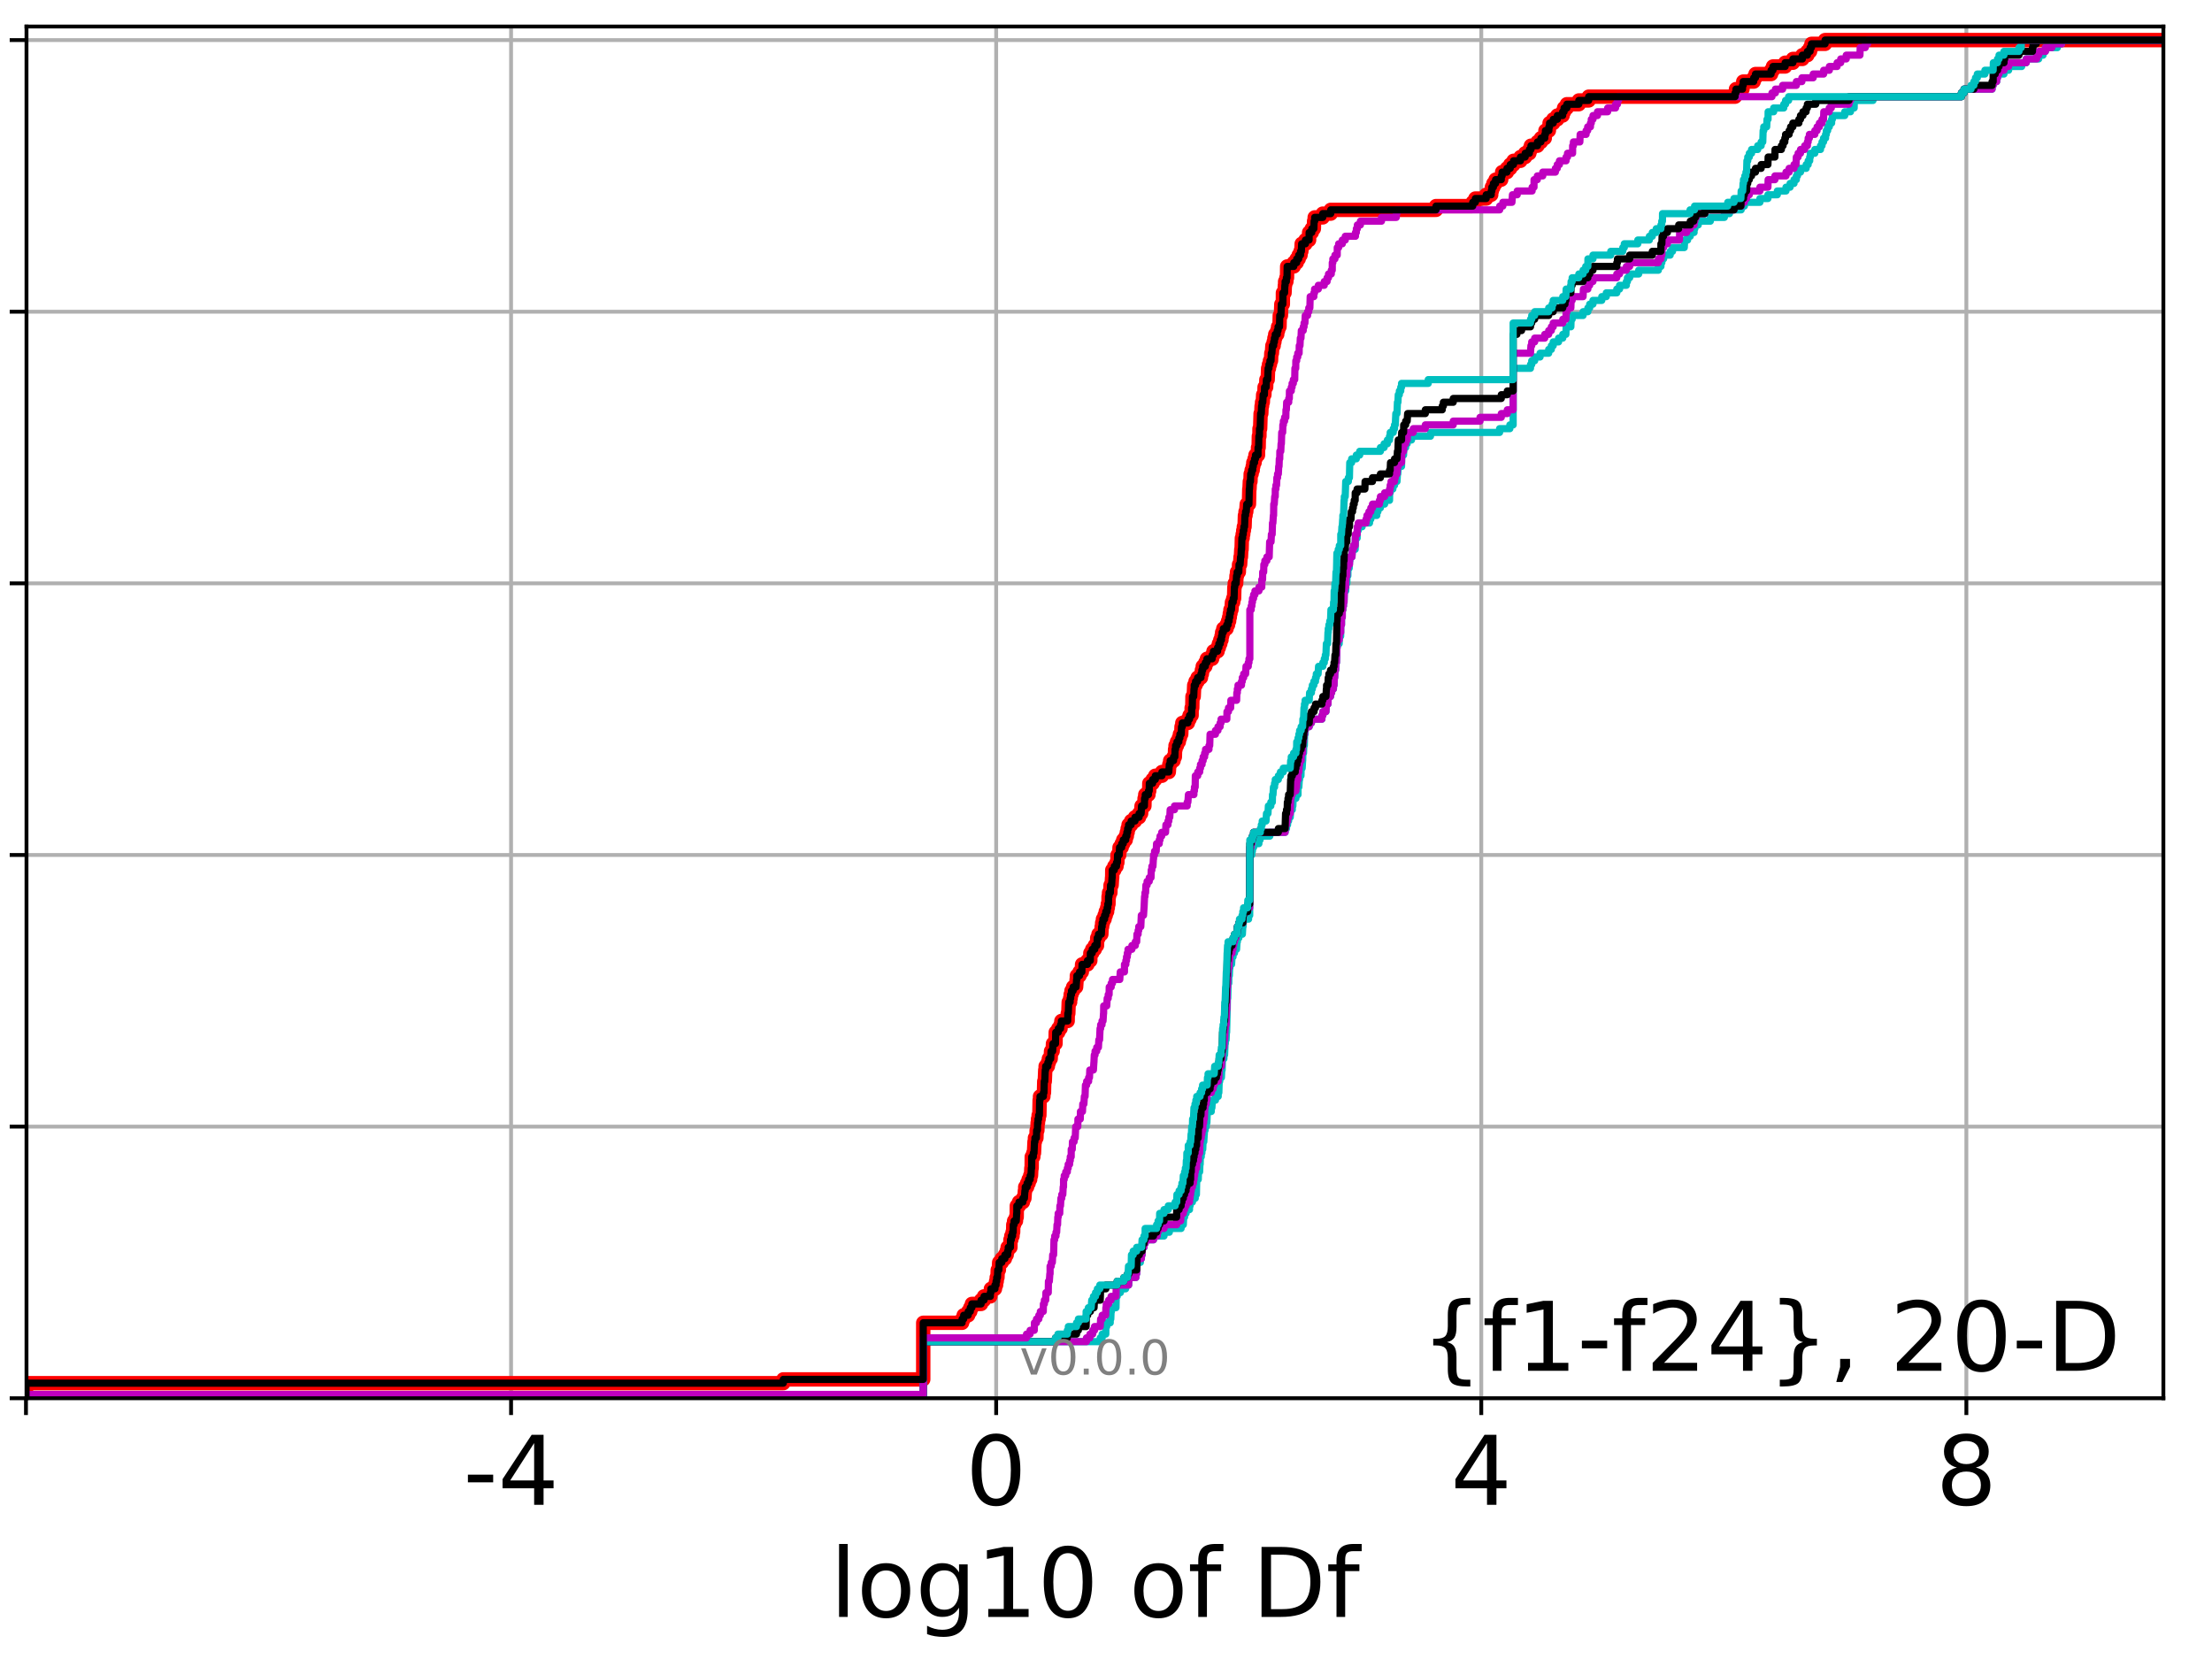 <?xml version="1.0" encoding="utf-8" standalone="no"?>
<!DOCTYPE svg PUBLIC "-//W3C//DTD SVG 1.1//EN"
  "http://www.w3.org/Graphics/SVG/1.1/DTD/svg11.dtd">
<!-- Created with matplotlib (http://matplotlib.org/) -->
<svg height="345.6pt" version="1.1" viewBox="0 0 460.8 345.6" width="460.8pt" xmlns="http://www.w3.org/2000/svg" xmlns:xlink="http://www.w3.org/1999/xlink">
 <defs>
  <style type="text/css">
*{stroke-linecap:butt;stroke-linejoin:round;}
  </style>
 </defs>
 <g id="figure_1">
  <g id="patch_1">
   <path d="M 0 345.6 
L 460.8 345.6 
L 460.8 0 
L 0 0 
z
" style="fill:#ffffff;"/>
  </g>
  <g id="axes_1">
   <g id="patch_2">
    <path d="M 5.52 291.28 
L 450.672 291.28 
L 450.672 5.52 
L 5.52 5.52 
z
" style="fill:#ffffff;"/>
   </g>
   <g id="matplotlib.axis_1">
    <g id="xtick_1">
     <g id="line2d_1">
      <path clip-path="url(#p269ab97628)" d="M 5.411 291.28 
L 5.411 5.52 
" style="fill:none;stroke:#b0b0b0;stroke-linecap:square;stroke-width:0.8;"/>
     </g>
     <g id="line2d_2">
      <defs>
       <path d="M 0 0 
L 0 3.5 
" id="md8552209cb" style="stroke:#000000;stroke-width:0.8;"/>
      </defs>
      <g>
       <use style="stroke:#000000;stroke-width:0.8;" x="5.411" xlink:href="#md8552209cb" y="291.28"/>
      </g>
     </g>
    </g>
    <g id="xtick_2">
     <g id="line2d_3">
      <path clip-path="url(#p269ab97628)" d="M 106.466 291.28 
L 106.466 5.52 
" style="fill:none;stroke:#b0b0b0;stroke-linecap:square;stroke-width:0.8;"/>
     </g>
     <g id="line2d_4">
      <g>
       <use style="stroke:#000000;stroke-width:0.8;" x="106.466" xlink:href="#md8552209cb" y="291.28"/>
      </g>
     </g>
     <g id="text_1">
      <!-- -4 -->
      <defs>
       <path d="M 4.891 31.391 
L 31.203 31.391 
L 31.203 23.391 
L 4.891 23.391 
z
" id="DejaVuSans-2d"/>
       <path d="M 37.797 64.312 
L 12.891 25.391 
L 37.797 25.391 
z
M 35.203 72.906 
L 47.609 72.906 
L 47.609 25.391 
L 58.016 25.391 
L 58.016 17.188 
L 47.609 17.188 
L 47.609 0 
L 37.797 0 
L 37.797 17.188 
L 4.891 17.188 
L 4.891 26.703 
z
" id="DejaVuSans-34"/>
      </defs>
      <g transform="translate(96.496 313.477)scale(0.2 -0.2)">
       <use xlink:href="#DejaVuSans-2d"/>
       <use x="36.084" xlink:href="#DejaVuSans-34"/>
      </g>
     </g>
    </g>
    <g id="xtick_3">
     <g id="line2d_5">
      <path clip-path="url(#p269ab97628)" d="M 207.521 291.28 
L 207.521 5.52 
" style="fill:none;stroke:#b0b0b0;stroke-linecap:square;stroke-width:0.8;"/>
     </g>
     <g id="line2d_6">
      <g>
       <use style="stroke:#000000;stroke-width:0.8;" x="207.521" xlink:href="#md8552209cb" y="291.28"/>
      </g>
     </g>
     <g id="text_2">
      <!-- 0 -->
      <defs>
       <path d="M 31.781 66.406 
Q 24.172 66.406 20.328 58.906 
Q 16.5 51.422 16.5 36.375 
Q 16.5 21.391 20.328 13.891 
Q 24.172 6.391 31.781 6.391 
Q 39.453 6.391 43.281 13.891 
Q 47.125 21.391 47.125 36.375 
Q 47.125 51.422 43.281 58.906 
Q 39.453 66.406 31.781 66.406 
z
M 31.781 74.219 
Q 44.047 74.219 50.516 64.516 
Q 56.984 54.828 56.984 36.375 
Q 56.984 17.969 50.516 8.266 
Q 44.047 -1.422 31.781 -1.422 
Q 19.531 -1.422 13.062 8.266 
Q 6.594 17.969 6.594 36.375 
Q 6.594 54.828 13.062 64.516 
Q 19.531 74.219 31.781 74.219 
z
" id="DejaVuSans-30"/>
      </defs>
      <g transform="translate(201.158 313.477)scale(0.2 -0.2)">
       <use xlink:href="#DejaVuSans-30"/>
      </g>
     </g>
    </g>
    <g id="xtick_4">
     <g id="line2d_7">
      <path clip-path="url(#p269ab97628)" d="M 308.576 291.28 
L 308.576 5.52 
" style="fill:none;stroke:#b0b0b0;stroke-linecap:square;stroke-width:0.8;"/>
     </g>
     <g id="line2d_8">
      <g>
       <use style="stroke:#000000;stroke-width:0.8;" x="308.576" xlink:href="#md8552209cb" y="291.28"/>
      </g>
     </g>
     <g id="text_3">
      <!-- 4 -->
      <g transform="translate(302.214 313.477)scale(0.2 -0.2)">
       <use xlink:href="#DejaVuSans-34"/>
      </g>
     </g>
    </g>
    <g id="xtick_5">
     <g id="line2d_9">
      <path clip-path="url(#p269ab97628)" d="M 409.631 291.28 
L 409.631 5.52 
" style="fill:none;stroke:#b0b0b0;stroke-linecap:square;stroke-width:0.8;"/>
     </g>
     <g id="line2d_10">
      <g>
       <use style="stroke:#000000;stroke-width:0.8;" x="409.631" xlink:href="#md8552209cb" y="291.28"/>
      </g>
     </g>
     <g id="text_4">
      <!-- 8 -->
      <defs>
       <path d="M 31.781 34.625 
Q 24.75 34.625 20.719 30.859 
Q 16.703 27.094 16.703 20.516 
Q 16.703 13.922 20.719 10.156 
Q 24.75 6.391 31.781 6.391 
Q 38.812 6.391 42.859 10.172 
Q 46.922 13.969 46.922 20.516 
Q 46.922 27.094 42.891 30.859 
Q 38.875 34.625 31.781 34.625 
z
M 21.922 38.812 
Q 15.578 40.375 12.031 44.719 
Q 8.5 49.078 8.5 55.328 
Q 8.5 64.062 14.719 69.141 
Q 20.953 74.219 31.781 74.219 
Q 42.672 74.219 48.875 69.141 
Q 55.078 64.062 55.078 55.328 
Q 55.078 49.078 51.531 44.719 
Q 48 40.375 41.703 38.812 
Q 48.828 37.156 52.797 32.312 
Q 56.781 27.484 56.781 20.516 
Q 56.781 9.906 50.312 4.234 
Q 43.844 -1.422 31.781 -1.422 
Q 19.734 -1.422 13.25 4.234 
Q 6.781 9.906 6.781 20.516 
Q 6.781 27.484 10.781 32.312 
Q 14.797 37.156 21.922 38.812 
z
M 18.312 54.391 
Q 18.312 48.734 21.844 45.562 
Q 25.391 42.391 31.781 42.391 
Q 38.141 42.391 41.719 45.562 
Q 45.312 48.734 45.312 54.391 
Q 45.312 60.062 41.719 63.234 
Q 38.141 66.406 31.781 66.406 
Q 25.391 66.406 21.844 63.234 
Q 18.312 60.062 18.312 54.391 
z
" id="DejaVuSans-38"/>
      </defs>
      <g transform="translate(403.269 313.477)scale(0.2 -0.2)">
       <use xlink:href="#DejaVuSans-38"/>
      </g>
     </g>
    </g>
    <g id="text_5">
     <!-- log10 of Df -->
     <defs>
      <path d="M 9.422 75.984 
L 18.406 75.984 
L 18.406 0 
L 9.422 0 
z
" id="DejaVuSans-6c"/>
      <path d="M 30.609 48.391 
Q 23.391 48.391 19.188 42.75 
Q 14.984 37.109 14.984 27.297 
Q 14.984 17.484 19.156 11.844 
Q 23.344 6.203 30.609 6.203 
Q 37.797 6.203 41.984 11.859 
Q 46.188 17.531 46.188 27.297 
Q 46.188 37.016 41.984 42.703 
Q 37.797 48.391 30.609 48.391 
z
M 30.609 56 
Q 42.328 56 49.016 48.375 
Q 55.719 40.766 55.719 27.297 
Q 55.719 13.875 49.016 6.219 
Q 42.328 -1.422 30.609 -1.422 
Q 18.844 -1.422 12.172 6.219 
Q 5.516 13.875 5.516 27.297 
Q 5.516 40.766 12.172 48.375 
Q 18.844 56 30.609 56 
z
" id="DejaVuSans-6f"/>
      <path d="M 45.406 27.984 
Q 45.406 37.75 41.375 43.109 
Q 37.359 48.484 30.078 48.484 
Q 22.859 48.484 18.828 43.109 
Q 14.797 37.75 14.797 27.984 
Q 14.797 18.266 18.828 12.891 
Q 22.859 7.516 30.078 7.516 
Q 37.359 7.516 41.375 12.891 
Q 45.406 18.266 45.406 27.984 
z
M 54.391 6.781 
Q 54.391 -7.172 48.188 -13.984 
Q 42 -20.797 29.203 -20.797 
Q 24.469 -20.797 20.266 -20.094 
Q 16.062 -19.391 12.109 -17.922 
L 12.109 -9.188 
Q 16.062 -11.328 19.922 -12.344 
Q 23.781 -13.375 27.781 -13.375 
Q 36.625 -13.375 41.016 -8.766 
Q 45.406 -4.156 45.406 5.172 
L 45.406 9.625 
Q 42.625 4.781 38.281 2.391 
Q 33.938 0 27.875 0 
Q 17.828 0 11.672 7.656 
Q 5.516 15.328 5.516 27.984 
Q 5.516 40.672 11.672 48.328 
Q 17.828 56 27.875 56 
Q 33.938 56 38.281 53.609 
Q 42.625 51.219 45.406 46.391 
L 45.406 54.688 
L 54.391 54.688 
z
" id="DejaVuSans-67"/>
      <path d="M 12.406 8.297 
L 28.516 8.297 
L 28.516 63.922 
L 10.984 60.406 
L 10.984 69.391 
L 28.422 72.906 
L 38.281 72.906 
L 38.281 8.297 
L 54.391 8.297 
L 54.391 0 
L 12.406 0 
z
" id="DejaVuSans-31"/>
      <path id="DejaVuSans-20"/>
      <path d="M 37.109 75.984 
L 37.109 68.5 
L 28.516 68.5 
Q 23.688 68.5 21.797 66.547 
Q 19.922 64.594 19.922 59.516 
L 19.922 54.688 
L 34.719 54.688 
L 34.719 47.703 
L 19.922 47.703 
L 19.922 0 
L 10.891 0 
L 10.891 47.703 
L 2.297 47.703 
L 2.297 54.688 
L 10.891 54.688 
L 10.891 58.5 
Q 10.891 67.625 15.141 71.797 
Q 19.391 75.984 28.609 75.984 
z
" id="DejaVuSans-66"/>
      <path d="M 19.672 64.797 
L 19.672 8.109 
L 31.594 8.109 
Q 46.688 8.109 53.688 14.938 
Q 60.688 21.781 60.688 36.531 
Q 60.688 51.172 53.688 57.984 
Q 46.688 64.797 31.594 64.797 
z
M 9.812 72.906 
L 30.078 72.906 
Q 51.266 72.906 61.172 64.094 
Q 71.094 55.281 71.094 36.531 
Q 71.094 17.672 61.125 8.828 
Q 51.172 0 30.078 0 
L 9.812 0 
z
" id="DejaVuSans-44"/>
     </defs>
     <g transform="translate(172.91 336.833)scale(0.2 -0.2)">
      <use xlink:href="#DejaVuSans-6c"/>
      <use x="27.783" xlink:href="#DejaVuSans-6f"/>
      <use x="88.965" xlink:href="#DejaVuSans-67"/>
      <use x="152.441" xlink:href="#DejaVuSans-31"/>
      <use x="216.064" xlink:href="#DejaVuSans-30"/>
      <use x="279.688" xlink:href="#DejaVuSans-20"/>
      <use x="311.475" xlink:href="#DejaVuSans-6f"/>
      <use x="372.656" xlink:href="#DejaVuSans-66"/>
      <use x="407.861" xlink:href="#DejaVuSans-20"/>
      <use x="439.648" xlink:href="#DejaVuSans-44"/>
      <use x="516.65" xlink:href="#DejaVuSans-66"/>
     </g>
    </g>
   </g>
   <g id="matplotlib.axis_2">
    <g id="ytick_1">
     <g id="line2d_11">
      <path clip-path="url(#p269ab97628)" d="M 5.52 291.28 
L 450.672 291.28 
" style="fill:none;stroke:#b0b0b0;stroke-linecap:square;stroke-width:0.8;"/>
     </g>
     <g id="line2d_12">
      <defs>
       <path d="M 0 0 
L -3.5 0 
" id="m79349b0d2e" style="stroke:#000000;stroke-width:0.8;"/>
      </defs>
      <g>
       <use style="stroke:#000000;stroke-width:0.8;" x="5.52" xlink:href="#m79349b0d2e" y="291.28"/>
      </g>
     </g>
    </g>
    <g id="ytick_2">
     <g id="line2d_13">
      <path clip-path="url(#p269ab97628)" d="M 5.52 234.694 
L 450.672 234.694 
" style="fill:none;stroke:#b0b0b0;stroke-linecap:square;stroke-width:0.8;"/>
     </g>
     <g id="line2d_14">
      <g>
       <use style="stroke:#000000;stroke-width:0.8;" x="5.52" xlink:href="#m79349b0d2e" y="234.694"/>
      </g>
     </g>
    </g>
    <g id="ytick_3">
     <g id="line2d_15">
      <path clip-path="url(#p269ab97628)" d="M 5.52 178.108 
L 450.672 178.108 
" style="fill:none;stroke:#b0b0b0;stroke-linecap:square;stroke-width:0.8;"/>
     </g>
     <g id="line2d_16">
      <g>
       <use style="stroke:#000000;stroke-width:0.8;" x="5.52" xlink:href="#m79349b0d2e" y="178.108"/>
      </g>
     </g>
    </g>
    <g id="ytick_4">
     <g id="line2d_17">
      <path clip-path="url(#p269ab97628)" d="M 5.52 121.522 
L 450.672 121.522 
" style="fill:none;stroke:#b0b0b0;stroke-linecap:square;stroke-width:0.8;"/>
     </g>
     <g id="line2d_18">
      <g>
       <use style="stroke:#000000;stroke-width:0.8;" x="5.52" xlink:href="#m79349b0d2e" y="121.522"/>
      </g>
     </g>
    </g>
    <g id="ytick_5">
     <g id="line2d_19">
      <path clip-path="url(#p269ab97628)" d="M 5.52 64.935 
L 450.672 64.935 
" style="fill:none;stroke:#b0b0b0;stroke-linecap:square;stroke-width:0.8;"/>
     </g>
     <g id="line2d_20">
      <g>
       <use style="stroke:#000000;stroke-width:0.8;" x="5.52" xlink:href="#m79349b0d2e" y="64.935"/>
      </g>
     </g>
    </g>
    <g id="ytick_6">
     <g id="line2d_21">
      <path clip-path="url(#p269ab97628)" d="M 5.52 8.349 
L 450.672 8.349 
" style="fill:none;stroke:#b0b0b0;stroke-linecap:square;stroke-width:0.8;"/>
     </g>
     <g id="line2d_22">
      <g>
       <use style="stroke:#000000;stroke-width:0.8;" x="5.52" xlink:href="#m79349b0d2e" y="8.349"/>
      </g>
     </g>
    </g>
   </g>
   <g id="line2d_23">
    <path clip-path="url(#p269ab97628)" d="M 5.411 291.28 
L 5.411 288.136 
L 163.178 288.136 
L 163.178 287.35 
L 192.327 287.35 
L 192.327 275.562 
L 200.423 275.562 
L 200.423 274.776 
L 200.756 274.776 
L 200.756 273.99 
L 201.691 273.99 
L 201.691 273.204 
L 202.127 273.204 
L 202.127 272.418 
L 202.459 272.418 
L 202.459 271.632 
L 204.38 271.632 
L 204.38 270.846 
L 204.979 270.846 
L 204.979 270.06 
L 206.305 270.06 
L 206.305 269.274 
L 206.423 269.274 
L 206.423 268.488 
L 207.267 268.488 
L 207.267 267.702 
L 207.5 267.702 
L 207.5 266.917 
L 207.634 266.917 
L 207.634 266.131 
L 207.789 266.131 
L 207.849 264.559 
L 208.08 264.559 
L 208.145 262.987 
L 208.693 262.987 
L 208.693 262.201 
L 209.342 262.201 
L 209.342 261.415 
L 209.709 261.415 
L 209.709 260.629 
L 209.907 260.629 
L 209.907 259.843 
L 210.488 259.843 
L 210.491 258.271 
L 210.672 258.271 
L 210.672 257.486 
L 210.933 257.486 
L 210.933 256.7 
L 211.054 256.7 
L 211.086 255.128 
L 211.255 255.128 
L 211.255 254.342 
L 211.646 254.342 
L 211.646 253.556 
L 211.792 253.556 
L 211.825 251.198 
L 212.277 251.198 
L 212.277 250.412 
L 213.09 250.412 
L 213.09 249.626 
L 213.399 249.626 
L 213.506 248.054 
L 213.573 248.054 
L 213.573 247.269 
L 213.966 247.269 
L 213.966 246.483 
L 214.286 246.483 
L 214.286 245.697 
L 214.604 245.697 
L 214.604 244.911 
L 214.772 244.911 
L 214.851 243.339 
L 214.913 243.339 
L 214.933 240.981 
L 215.258 240.981 
L 215.258 240.195 
L 215.397 240.195 
L 215.508 237.838 
L 215.597 237.838 
L 215.597 237.052 
L 215.904 237.052 
L 215.95 235.48 
L 216.101 235.48 
L 216.153 233.908 
L 216.235 233.908 
L 216.235 233.122 
L 216.367 233.122 
L 216.367 232.336 
L 216.518 232.336 
L 216.578 229.192 
L 216.652 229.192 
L 216.652 228.407 
L 217.357 228.407 
L 217.357 227.621 
L 217.475 227.621 
L 217.536 225.263 
L 217.645 225.263 
L 217.743 222.905 
L 217.824 222.905 
L 217.824 222.119 
L 218.291 222.119 
L 218.291 221.333 
L 218.502 221.333 
L 218.502 220.547 
L 218.878 220.547 
L 218.951 218.975 
L 219.288 218.975 
L 219.357 217.404 
L 219.88 217.404 
L 219.927 215.046 
L 220.46 215.046 
L 220.46 214.26 
L 220.929 214.26 
L 220.929 213.474 
L 221.104 213.474 
L 221.104 212.688 
L 222.415 212.688 
L 222.436 211.116 
L 222.548 211.116 
L 222.637 208.759 
L 222.926 208.759 
L 222.926 207.973 
L 223.039 207.973 
L 223.039 207.187 
L 223.207 207.187 
L 223.207 206.401 
L 223.553 206.401 
L 223.553 205.615 
L 224.172 205.615 
L 224.282 204.043 
L 224.331 204.043 
L 224.331 203.257 
L 224.894 203.257 
L 224.894 202.471 
L 225.365 202.471 
L 225.417 200.899 
L 226.535 200.899 
L 226.535 200.113 
L 227.131 200.113 
L 227.138 198.542 
L 227.528 198.542 
L 227.528 197.756 
L 228.065 197.756 
L 228.065 196.97 
L 228.527 196.97 
L 228.568 195.398 
L 228.838 195.398 
L 228.838 194.612 
L 229.429 194.612 
L 229.498 193.04 
L 229.597 193.04 
L 229.597 192.254 
L 229.763 192.254 
L 229.763 191.468 
L 230.109 191.468 
L 230.109 190.682 
L 230.351 190.682 
L 230.351 189.897 
L 230.634 189.897 
L 230.634 189.111 
L 230.776 189.111 
L 230.776 188.325 
L 230.917 188.325 
L 230.937 186.753 
L 231.03 186.753 
L 231.03 185.967 
L 231.308 185.967 
L 231.351 184.395 
L 231.568 184.395 
L 231.663 182.823 
L 231.691 182.823 
L 231.705 181.251 
L 232.131 181.251 
L 232.131 180.465 
L 232.588 180.465 
L 232.588 179.68 
L 232.769 179.68 
L 232.805 178.108 
L 233.157 178.108 
L 233.221 176.536 
L 233.668 176.536 
L 233.668 175.75 
L 233.994 175.75 
L 233.994 174.964 
L 234.512 174.964 
L 234.512 174.178 
L 234.737 174.178 
L 234.737 173.392 
L 234.909 173.392 
L 234.909 172.606 
L 235.102 172.606 
L 235.102 171.82 
L 235.638 171.82 
L 235.638 171.034 
L 236.44 171.034 
L 236.44 170.249 
L 237.292 170.249 
L 237.292 169.463 
L 237.712 169.463 
L 237.807 167.891 
L 238.401 167.891 
L 238.437 166.319 
L 238.578 166.319 
L 238.578 165.533 
L 239.246 165.533 
L 239.246 164.747 
L 239.406 164.747 
L 239.423 163.175 
L 240.109 163.175 
L 240.109 162.389 
L 240.65 162.389 
L 240.65 161.603 
L 242.05 161.603 
L 242.05 160.818 
L 243.485 160.818 
L 243.589 159.246 
L 243.768 159.246 
L 243.768 158.46 
L 244.474 158.46 
L 244.474 157.674 
L 244.746 157.674 
L 244.79 156.102 
L 244.887 156.102 
L 244.887 155.316 
L 245.186 155.316 
L 245.186 154.53 
L 245.576 154.53 
L 245.576 153.744 
L 245.794 153.744 
L 245.794 152.958 
L 246.072 152.958 
L 246.135 151.386 
L 246.295 151.386 
L 246.295 150.601 
L 247.459 150.601 
L 247.459 149.815 
L 247.805 149.815 
L 247.805 149.029 
L 248.233 149.029 
L 248.241 147.457 
L 248.372 147.457 
L 248.417 145.099 
L 248.669 145.099 
L 248.779 142.741 
L 249.052 142.741 
L 249.052 141.955 
L 249.48 141.955 
L 249.48 141.17 
L 250.179 141.17 
L 250.179 140.384 
L 250.373 140.384 
L 250.373 139.598 
L 250.555 139.598 
L 250.555 138.812 
L 251.091 138.812 
L 251.091 138.026 
L 251.423 138.026 
L 251.423 137.24 
L 252.506 137.24 
L 252.506 136.454 
L 252.79 136.454 
L 252.79 135.668 
L 253.648 135.668 
L 253.648 134.882 
L 253.921 134.882 
L 253.921 134.096 
L 254.209 134.096 
L 254.209 133.31 
L 254.456 133.31 
L 254.456 132.524 
L 254.589 132.524 
L 254.589 131.739 
L 254.841 131.739 
L 254.841 130.953 
L 255.519 130.953 
L 255.519 130.167 
L 255.83 130.167 
L 255.83 129.381 
L 256.051 129.381 
L 256.051 128.595 
L 256.191 128.595 
L 256.191 127.809 
L 256.323 127.809 
L 256.323 127.023 
L 256.534 127.023 
L 256.64 125.451 
L 256.898 125.451 
L 256.898 124.665 
L 257.079 124.665 
L 257.145 122.308 
L 257.219 122.308 
L 257.219 121.522 
L 257.518 121.522 
L 257.587 119.95 
L 257.692 119.95 
L 257.692 119.164 
L 258.072 119.164 
L 258.117 117.592 
L 258.339 117.592 
L 258.433 116.02 
L 258.509 116.02 
L 258.584 114.448 
L 258.647 114.448 
L 258.707 112.091 
L 258.869 112.091 
L 258.869 111.305 
L 258.988 111.305 
L 258.988 110.519 
L 259.118 110.519 
L 259.118 109.733 
L 259.263 109.733 
L 259.343 107.375 
L 259.469 107.375 
L 259.469 106.589 
L 259.621 106.589 
L 259.722 105.017 
L 260.18 105.017 
L 260.252 101.874 
L 260.295 101.874 
L 260.364 100.302 
L 260.496 100.302 
L 260.543 98.73 
L 260.737 98.73 
L 260.737 97.944 
L 260.961 97.944 
L 260.961 97.158 
L 261.084 97.158 
L 261.084 96.372 
L 261.349 96.372 
L 261.349 95.586 
L 261.539 95.586 
L 261.539 94.8 
L 262.064 94.8 
L 262.069 93.229 
L 262.199 93.229 
L 262.245 90.871 
L 262.363 90.871 
L 262.377 89.299 
L 262.511 89.299 
L 262.609 86.155 
L 262.752 86.155 
L 262.813 84.583 
L 262.909 84.583 
L 262.909 83.797 
L 263.067 83.797 
L 263.14 82.226 
L 263.397 82.226 
L 263.436 80.654 
L 263.76 80.654 
L 263.811 79.082 
L 264.082 79.082 
L 264.176 76.724 
L 264.349 76.724 
L 264.349 75.938 
L 264.552 75.938 
L 264.552 75.152 
L 264.775 75.152 
L 264.84 73.581 
L 264.959 73.581 
L 265.064 72.009 
L 265.328 72.009 
L 265.328 71.223 
L 265.484 71.223 
L 265.484 70.437 
L 265.655 70.437 
L 265.655 69.651 
L 266.072 69.651 
L 266.072 68.865 
L 266.245 68.865 
L 266.245 68.079 
L 266.542 68.079 
L 266.598 65.721 
L 266.839 65.721 
L 266.925 63.364 
L 267.244 63.364 
L 267.255 61.006 
L 267.594 61.006 
L 267.661 59.434 
L 267.711 59.434 
L 267.711 58.648 
L 267.976 58.648 
L 267.976 57.862 
L 268.109 57.862 
L 268.141 55.504 
L 269.518 55.504 
L 269.518 54.719 
L 270.124 54.719 
L 270.124 53.933 
L 270.546 53.933 
L 270.546 53.147 
L 270.924 53.147 
L 270.924 52.361 
L 271.097 52.361 
L 271.163 50.789 
L 271.947 50.789 
L 271.947 50.003 
L 272.707 50.003 
L 272.714 48.431 
L 273.267 48.431 
L 273.267 47.645 
L 273.699 47.645 
L 273.748 46.073 
L 273.873 46.073 
L 273.873 45.287 
L 275.551 45.287 
L 275.551 44.502 
L 277.22 44.502 
L 277.22 43.716 
L 299.146 43.716 
L 299.146 42.93 
L 306.794 42.93 
L 306.794 42.144 
L 307.342 42.144 
L 307.342 41.358 
L 309.6 41.358 
L 309.6 40.572 
L 310.646 40.572 
L 310.646 39.786 
L 310.784 39.786 
L 310.784 39 
L 311.102 39 
L 311.102 38.214 
L 311.557 38.214 
L 311.557 37.428 
L 312.725 37.428 
L 312.725 36.642 
L 312.919 36.642 
L 312.919 35.856 
L 313.931 35.856 
L 313.931 35.071 
L 314.61 35.071 
L 314.61 34.285 
L 315.294 34.285 
L 315.294 33.499 
L 316.739 33.499 
L 316.739 32.713 
L 317.715 32.713 
L 317.715 31.927 
L 318.597 31.927 
L 318.597 31.141 
L 318.909 31.141 
L 318.909 30.355 
L 320.285 30.355 
L 320.285 29.569 
L 321.006 29.569 
L 321.006 28.783 
L 321.803 28.783 
L 321.803 27.997 
L 321.942 27.997 
L 321.942 27.211 
L 322.66 27.211 
L 322.66 26.425 
L 322.803 26.425 
L 322.803 25.64 
L 323.575 25.64 
L 323.575 24.854 
L 324.418 24.854 
L 324.418 24.068 
L 325.526 24.068 
L 325.526 23.282 
L 325.826 23.282 
L 325.826 22.496 
L 326.408 22.496 
L 326.408 21.71 
L 328.902 21.71 
L 328.902 20.924 
L 330.953 20.924 
L 330.953 20.138 
L 361.444 20.138 
L 361.444 19.352 
L 361.635 19.352 
L 361.635 18.566 
L 362.995 18.566 
L 362.995 17.78 
L 363.143 17.78 
L 363.143 16.994 
L 365.329 16.994 
L 365.329 16.208 
L 365.702 16.208 
L 365.702 15.423 
L 368.95 15.423 
L 368.95 14.637 
L 369.343 14.637 
L 369.343 13.851 
L 371.876 13.851 
L 371.876 13.065 
L 373.499 13.065 
L 373.499 12.279 
L 375.466 12.279 
L 375.466 11.493 
L 376.509 11.493 
L 376.509 10.707 
L 377.073 10.707 
L 377.073 9.921 
L 377.36 9.921 
L 377.36 9.135 
L 380.192 9.135 
L 380.192 8.349 
L 380.192 8.349 
L 450.672 8.349 
L 450.672 8.349 
" style="fill:none;stroke:#ff0000;stroke-linecap:square;stroke-width:3;"/>
   </g>
   <g id="line2d_24">
    <path clip-path="url(#p269ab97628)" d="M 192.327 291.28 
L 192.327 279.491 
L 229.194 279.491 
L 229.194 278.705 
L 229.602 278.705 
L 229.602 277.919 
L 230.355 277.919 
L 230.373 276.348 
L 230.557 276.348 
L 230.557 275.562 
L 231.279 275.562 
L 231.279 274.776 
L 231.397 274.776 
L 231.458 273.204 
L 231.539 273.204 
L 231.539 272.418 
L 232.481 272.418 
L 232.538 270.06 
L 232.736 270.06 
L 232.736 269.274 
L 233.401 269.274 
L 233.401 268.488 
L 234.482 268.488 
L 234.482 267.702 
L 235.118 267.702 
L 235.192 266.131 
L 236.62 266.131 
L 236.62 265.345 
L 236.791 265.345 
L 236.831 262.987 
L 237.556 262.987 
L 237.556 262.201 
L 237.768 262.201 
L 237.768 261.415 
L 237.917 261.415 
L 237.958 259.843 
L 238.306 259.843 
L 238.306 259.057 
L 238.553 259.057 
L 238.553 258.271 
L 240.295 258.271 
L 240.295 257.486 
L 242.485 257.486 
L 242.485 256.7 
L 243.591 256.7 
L 243.591 255.914 
L 246.046 255.914 
L 246.046 255.128 
L 246.503 255.128 
L 246.576 253.556 
L 246.766 253.556 
L 246.766 252.77 
L 247.081 252.77 
L 247.081 251.984 
L 247.794 251.984 
L 247.794 251.198 
L 247.918 251.198 
L 247.918 250.412 
L 248.408 250.412 
L 248.408 249.626 
L 248.991 249.626 
L 248.991 248.84 
L 249.233 248.84 
L 249.298 245.697 
L 249.621 245.697 
L 249.664 244.125 
L 249.902 244.125 
L 249.961 242.553 
L 250.018 242.553 
L 250.052 240.981 
L 250.242 240.981 
L 250.242 240.195 
L 250.379 240.195 
L 250.379 239.409 
L 250.554 239.409 
L 250.619 237.838 
L 250.774 237.838 
L 250.868 236.266 
L 250.885 236.266 
L 250.885 235.48 
L 251.036 235.48 
L 251.036 234.694 
L 251.277 234.694 
L 251.277 233.908 
L 251.412 233.908 
L 251.511 231.55 
L 252.332 231.55 
L 252.332 230.764 
L 252.461 230.764 
L 252.563 229.192 
L 253.208 229.192 
L 253.208 228.407 
L 253.776 228.407 
L 253.776 227.621 
L 253.907 227.621 
L 253.985 225.263 
L 254.086 225.263 
L 254.086 224.477 
L 254.44 224.477 
L 254.511 222.905 
L 254.591 222.905 
L 254.668 220.547 
L 254.965 220.547 
L 254.965 219.761 
L 255.102 219.761 
L 255.202 217.404 
L 255.258 217.404 
L 255.258 216.618 
L 255.418 216.618 
L 255.485 215.046 
L 255.53 215.046 
L 255.639 210.33 
L 255.649 210.33 
L 255.696 207.973 
L 255.761 207.973 
L 255.841 204.829 
L 255.975 204.829 
L 255.988 203.257 
L 256.094 203.257 
L 256.148 201.685 
L 256.208 201.685 
L 256.208 200.899 
L 256.557 200.899 
L 256.656 199.328 
L 256.865 199.328 
L 256.865 198.542 
L 257.163 198.542 
L 257.163 197.756 
L 257.597 197.756 
L 257.691 196.184 
L 257.765 196.184 
L 257.765 195.398 
L 258.076 195.398 
L 258.076 194.612 
L 258.809 194.612 
L 258.898 193.04 
L 258.95 193.04 
L 259.06 191.468 
L 260.102 191.468 
L 260.102 190.682 
L 260.335 190.682 
L 260.364 178.108 
L 260.766 178.108 
L 260.766 177.322 
L 260.898 177.322 
L 260.898 176.536 
L 261.148 176.536 
L 261.148 175.75 
L 262.25 175.75 
L 262.25 174.964 
L 262.499 174.964 
L 262.499 174.178 
L 264.527 174.178 
L 264.527 173.392 
L 267.708 173.392 
L 267.708 172.606 
L 268.003 172.606 
L 268.003 171.82 
L 268.224 171.82 
L 268.224 171.034 
L 268.439 171.034 
L 268.439 170.249 
L 268.783 170.249 
L 268.87 168.677 
L 269.215 168.677 
L 269.215 167.891 
L 269.331 167.891 
L 269.38 166.319 
L 269.963 166.319 
L 269.963 165.533 
L 270.396 165.533 
L 270.4 163.961 
L 270.572 163.961 
L 270.673 162.389 
L 270.732 162.389 
L 270.732 161.603 
L 271.017 161.603 
L 271.052 160.032 
L 271.262 160.032 
L 271.359 158.46 
L 271.375 158.46 
L 271.413 156.888 
L 271.548 156.888 
L 271.616 155.316 
L 271.715 155.316 
L 271.77 152.958 
L 271.879 152.958 
L 271.919 151.386 
L 272.731 151.386 
L 272.731 150.601 
L 273.191 150.601 
L 273.191 149.815 
L 275.376 149.815 
L 275.376 149.029 
L 275.573 149.029 
L 275.573 148.243 
L 276.223 148.243 
L 276.305 146.671 
L 276.639 146.671 
L 276.696 145.099 
L 277.171 145.099 
L 277.171 144.313 
L 277.408 144.313 
L 277.408 143.527 
L 277.774 143.527 
L 277.774 142.741 
L 277.907 142.741 
L 277.969 141.17 
L 278.032 141.17 
L 278.102 139.598 
L 278.236 139.598 
L 278.31 138.026 
L 278.41 138.026 
L 278.499 134.882 
L 278.583 134.882 
L 278.583 134.096 
L 278.976 134.096 
L 279.002 132.524 
L 279.284 132.524 
L 279.302 130.167 
L 279.457 130.167 
L 279.462 128.595 
L 279.614 128.595 
L 279.628 127.023 
L 279.739 127.023 
L 279.739 126.237 
L 279.869 126.237 
L 279.869 125.451 
L 279.986 125.451 
L 280.05 123.093 
L 280.339 123.093 
L 280.383 121.522 
L 280.582 121.522 
L 280.583 119.95 
L 280.782 119.95 
L 280.809 118.378 
L 281.054 118.378 
L 281.129 116.806 
L 281.192 116.806 
L 281.192 116.02 
L 281.636 116.02 
L 281.731 114.448 
L 282.307 114.448 
L 282.348 112.091 
L 282.719 112.091 
L 282.748 110.519 
L 282.944 110.519 
L 282.944 109.733 
L 283.755 109.733 
L 283.755 108.947 
L 285.298 108.947 
L 285.298 108.161 
L 285.566 108.161 
L 285.566 107.375 
L 286.815 107.375 
L 286.815 106.589 
L 287.043 106.589 
L 287.043 105.803 
L 287.566 105.803 
L 287.566 105.017 
L 288.442 105.017 
L 288.442 104.231 
L 289.462 104.231 
L 289.488 102.66 
L 289.602 102.66 
L 289.602 101.874 
L 290.157 101.874 
L 290.157 101.088 
L 290.505 101.088 
L 290.505 100.302 
L 291.019 100.302 
L 291.11 98.73 
L 291.177 98.73 
L 291.285 97.158 
L 291.967 97.158 
L 292.006 94.8 
L 292.39 94.8 
L 292.42 93.229 
L 292.824 93.229 
L 292.824 92.443 
L 293.142 92.443 
L 293.142 91.657 
L 294.045 91.657 
L 294.045 90.871 
L 297.999 90.871 
L 297.999 90.085 
L 312.393 90.085 
L 312.393 89.299 
L 314.528 89.299 
L 314.528 88.513 
L 315.218 88.513 
L 315.218 76.724 
L 318.83 76.724 
L 318.83 75.938 
L 319.084 75.938 
L 319.084 75.152 
L 319.699 75.152 
L 319.699 74.366 
L 320.822 74.366 
L 320.822 73.581 
L 322.62 73.581 
L 322.62 72.795 
L 323.173 72.795 
L 323.173 72.009 
L 323.562 72.009 
L 323.562 71.223 
L 324.682 71.223 
L 324.682 70.437 
L 325.552 70.437 
L 325.552 69.651 
L 326.203 69.651 
L 326.26 68.079 
L 327.24 68.079 
L 327.29 66.507 
L 327.51 66.507 
L 327.51 65.721 
L 329.784 65.721 
L 329.784 64.935 
L 330.779 64.935 
L 330.779 64.15 
L 331.161 64.15 
L 331.161 63.364 
L 331.843 63.364 
L 331.843 62.578 
L 333.68 62.578 
L 333.68 61.792 
L 334.622 61.792 
L 334.622 61.006 
L 336.807 61.006 
L 336.807 60.22 
L 337.388 60.22 
L 337.388 59.434 
L 338.798 59.434 
L 338.798 58.648 
L 339.024 58.648 
L 339.024 57.862 
L 339.49 57.862 
L 339.49 57.076 
L 341.373 57.076 
L 341.373 56.29 
L 345.47 56.29 
L 345.47 55.504 
L 346.003 55.504 
L 346.003 54.719 
L 346.196 54.719 
L 346.196 53.933 
L 346.56 53.933 
L 346.56 53.147 
L 347.928 53.147 
L 347.928 52.361 
L 348.422 52.361 
L 348.422 51.575 
L 350.861 51.575 
L 350.956 50.003 
L 351.562 50.003 
L 351.562 49.217 
L 352.115 49.217 
L 352.115 48.431 
L 352.909 48.431 
L 352.909 47.645 
L 353.07 47.645 
L 353.07 46.859 
L 353.777 46.859 
L 353.777 46.073 
L 356.298 46.073 
L 356.298 45.287 
L 359.216 45.287 
L 359.216 44.502 
L 360.28 44.502 
L 360.28 43.716 
L 362.719 43.716 
L 362.719 42.93 
L 363.384 42.93 
L 363.384 42.144 
L 366.621 42.144 
L 366.621 41.358 
L 368.29 41.358 
L 368.29 40.572 
L 370.247 40.572 
L 370.247 39.786 
L 372.053 39.786 
L 372.053 39 
L 372.908 39 
L 372.908 38.214 
L 373.725 38.214 
L 373.725 37.428 
L 374.21 37.428 
L 374.21 36.642 
L 374.451 36.642 
L 374.451 35.856 
L 375.079 35.856 
L 375.079 35.071 
L 376.257 35.071 
L 376.257 34.285 
L 376.674 34.285 
L 376.674 33.499 
L 376.995 33.499 
L 376.995 32.713 
L 377.125 32.713 
L 377.125 31.927 
L 378.059 31.927 
L 378.059 31.141 
L 379.245 31.141 
L 379.245 30.355 
L 379.559 30.355 
L 379.559 29.569 
L 379.875 29.569 
L 379.875 28.783 
L 380.295 28.783 
L 380.295 27.997 
L 380.459 27.997 
L 380.459 27.211 
L 380.735 27.211 
L 380.735 26.425 
L 381.079 26.425 
L 381.079 25.64 
L 381.559 25.64 
L 381.559 24.854 
L 381.716 24.854 
L 381.716 24.068 
L 384.295 24.068 
L 384.295 23.282 
L 385.494 23.282 
L 385.494 22.496 
L 386.255 22.496 
L 386.286 20.924 
L 390.182 20.924 
L 390.182 20.138 
L 408.599 20.138 
L 408.599 19.352 
L 409.147 19.352 
L 409.147 18.566 
L 414.986 18.566 
L 414.986 17.78 
L 415.21 17.78 
L 415.21 16.994 
L 415.938 16.994 
L 415.938 16.208 
L 416.117 16.208 
L 416.117 15.423 
L 417.466 15.423 
L 417.466 14.637 
L 418.433 14.637 
L 418.433 13.851 
L 421.157 13.851 
L 421.157 13.065 
L 422.097 13.065 
L 422.097 12.279 
L 424.696 12.279 
L 424.696 11.493 
L 425.606 11.493 
L 425.606 10.707 
L 426.095 10.707 
L 426.095 9.921 
L 428.587 9.921 
L 428.587 9.135 
L 429.469 9.135 
L 429.469 8.349 
L 429.469 8.349 
L 450.672 8.349 
L 450.672 8.349 
" style="fill:none;stroke:#00bfbf;stroke-linecap:square;stroke-width:1.5;"/>
   </g>
   <g id="line2d_25">
    <path clip-path="url(#p269ab97628)" d="M 192.327 291.28 
L 192.327 279.491 
L 226.325 279.491 
L 226.325 278.705 
L 227.046 278.705 
L 227.046 277.919 
L 227.627 277.919 
L 227.627 277.133 
L 228.004 277.133 
L 228.004 276.348 
L 229.194 276.348 
L 229.281 274.776 
L 229.602 274.776 
L 229.602 273.99 
L 230.332 273.99 
L 230.373 272.418 
L 230.452 272.418 
L 230.452 271.632 
L 230.944 271.632 
L 230.944 270.846 
L 231.458 270.846 
L 231.458 270.06 
L 232.481 270.06 
L 232.538 267.702 
L 235.118 267.702 
L 235.192 266.131 
L 236.62 266.131 
L 236.62 265.345 
L 236.791 265.345 
L 236.888 262.201 
L 237.768 262.201 
L 237.768 261.415 
L 237.917 261.415 
L 237.958 259.843 
L 238.306 259.843 
L 238.306 259.057 
L 238.553 259.057 
L 238.553 258.271 
L 240.295 258.271 
L 240.295 257.486 
L 241.064 257.486 
L 241.064 256.7 
L 241.253 256.7 
L 241.253 255.914 
L 242.485 255.914 
L 242.485 255.128 
L 245.132 255.128 
L 245.132 254.342 
L 245.949 254.342 
L 246.046 252.77 
L 246.503 252.77 
L 246.503 251.984 
L 246.766 251.984 
L 246.766 251.198 
L 247.081 251.198 
L 247.081 250.412 
L 247.794 250.412 
L 247.794 249.626 
L 247.914 249.626 
L 247.914 248.84 
L 248.025 248.84 
L 248.025 248.054 
L 248.152 248.054 
L 248.152 247.269 
L 248.408 247.269 
L 248.408 246.483 
L 248.623 246.483 
L 248.623 245.697 
L 248.754 245.697 
L 248.754 244.911 
L 248.873 244.911 
L 248.873 244.125 
L 248.991 244.125 
L 248.991 243.339 
L 249.272 243.339 
L 249.298 241.767 
L 249.621 241.767 
L 249.664 240.195 
L 249.902 240.195 
L 249.967 237.838 
L 250.052 237.838 
L 250.052 237.052 
L 250.242 237.052 
L 250.242 236.266 
L 250.379 236.266 
L 250.379 235.48 
L 250.554 235.48 
L 250.619 233.908 
L 250.74 233.908 
L 250.74 233.122 
L 250.868 233.122 
L 250.979 230.764 
L 251.036 230.764 
L 251.036 229.978 
L 251.277 229.978 
L 251.277 229.192 
L 251.412 229.192 
L 251.489 227.621 
L 252.332 227.621 
L 252.332 226.835 
L 252.711 226.835 
L 252.711 226.049 
L 252.95 226.049 
L 252.95 225.263 
L 253.776 225.263 
L 253.776 224.477 
L 253.907 224.477 
L 253.985 222.119 
L 254.44 222.119 
L 254.511 220.547 
L 254.591 220.547 
L 254.668 218.19 
L 254.965 218.19 
L 255.044 216.618 
L 255.102 216.618 
L 255.202 214.26 
L 255.258 214.26 
L 255.258 213.474 
L 255.418 213.474 
L 255.514 210.33 
L 255.579 210.33 
L 255.657 205.615 
L 255.717 205.615 
L 255.82 202.471 
L 255.841 202.471 
L 255.841 201.685 
L 255.988 201.685 
L 256.094 200.113 
L 256.148 200.113 
L 256.208 198.542 
L 256.656 198.542 
L 256.656 197.756 
L 256.865 197.756 
L 256.865 196.97 
L 256.983 196.97 
L 256.983 196.184 
L 257.163 196.184 
L 257.163 195.398 
L 257.468 195.398 
L 257.468 194.612 
L 257.691 194.612 
L 257.765 193.04 
L 258.076 193.04 
L 258.076 192.254 
L 258.898 192.254 
L 258.95 190.682 
L 259.06 190.682 
L 259.06 189.897 
L 259.895 189.897 
L 259.895 189.111 
L 260.335 189.111 
L 260.364 176.536 
L 260.603 176.536 
L 260.603 175.75 
L 260.766 175.75 
L 260.766 174.964 
L 260.898 174.964 
L 260.898 174.178 
L 261.148 174.178 
L 261.148 173.392 
L 267.708 173.392 
L 267.799 171.82 
L 268.003 171.82 
L 268.003 171.034 
L 268.224 171.034 
L 268.224 170.249 
L 268.439 170.249 
L 268.439 169.463 
L 268.768 169.463 
L 268.87 166.319 
L 268.954 166.319 
L 268.954 165.533 
L 269.215 165.533 
L 269.215 164.747 
L 269.963 164.747 
L 269.963 163.961 
L 270.1 163.961 
L 270.2 162.389 
L 270.396 162.389 
L 270.4 160.818 
L 270.572 160.818 
L 270.673 159.246 
L 270.732 159.246 
L 270.732 158.46 
L 271.052 158.46 
L 271.058 156.888 
L 271.359 156.888 
L 271.413 154.53 
L 271.548 154.53 
L 271.616 152.958 
L 271.746 152.958 
L 271.746 152.172 
L 271.879 152.172 
L 271.879 151.386 
L 272.731 151.386 
L 272.731 150.601 
L 273.191 150.601 
L 273.191 149.815 
L 275.376 149.815 
L 275.376 149.029 
L 275.573 149.029 
L 275.573 148.243 
L 276.223 148.243 
L 276.305 146.671 
L 276.639 146.671 
L 276.696 145.099 
L 277.171 145.099 
L 277.171 144.313 
L 277.408 144.313 
L 277.408 143.527 
L 277.774 143.527 
L 277.774 142.741 
L 277.907 142.741 
L 277.969 141.17 
L 278.032 141.17 
L 278.102 139.598 
L 278.236 139.598 
L 278.31 138.026 
L 278.41 138.026 
L 278.499 134.882 
L 278.538 134.882 
L 278.583 133.31 
L 278.976 133.31 
L 279.002 131.739 
L 279.302 131.739 
L 279.302 130.167 
L 279.457 130.167 
L 279.462 128.595 
L 279.614 128.595 
L 279.628 127.023 
L 279.739 127.023 
L 279.739 126.237 
L 279.869 126.237 
L 279.869 125.451 
L 279.986 125.451 
L 280.05 123.093 
L 280.101 123.093 
L 280.101 122.308 
L 280.322 122.308 
L 280.383 119.95 
L 280.582 119.95 
L 280.583 118.378 
L 280.782 118.378 
L 280.782 117.592 
L 281.129 117.592 
L 281.192 116.02 
L 281.636 116.02 
L 281.731 114.448 
L 281.914 114.448 
L 281.914 113.662 
L 282.307 113.662 
L 282.348 111.305 
L 282.719 111.305 
L 282.748 109.733 
L 282.944 109.733 
L 282.944 108.947 
L 284.557 108.947 
L 284.557 108.161 
L 284.76 108.161 
L 284.76 107.375 
L 285.171 107.375 
L 285.171 106.589 
L 285.566 106.589 
L 285.566 105.803 
L 285.913 105.803 
L 285.913 105.017 
L 287.361 105.017 
L 287.361 104.231 
L 287.566 104.231 
L 287.566 103.445 
L 288.442 103.445 
L 288.442 102.66 
L 289.462 102.66 
L 289.462 101.874 
L 289.602 101.874 
L 289.602 101.088 
L 289.78 101.088 
L 289.78 100.302 
L 290.505 100.302 
L 290.505 99.516 
L 290.664 99.516 
L 290.664 98.73 
L 291.019 98.73 
L 291.11 97.158 
L 291.285 97.158 
L 291.285 96.372 
L 291.967 96.372 
L 292.006 94.014 
L 292.39 94.014 
L 292.42 92.443 
L 292.824 92.443 
L 292.824 91.657 
L 293.142 91.657 
L 293.238 90.085 
L 294.403 90.085 
L 294.403 89.299 
L 296.92 89.299 
L 296.92 88.513 
L 302.732 88.513 
L 302.732 87.727 
L 308.313 87.727 
L 308.313 86.941 
L 312.744 86.941 
L 312.744 86.155 
L 314 86.155 
L 314 85.369 
L 315.218 85.369 
L 315.218 73.581 
L 318.83 73.581 
L 318.921 72.009 
L 319.084 72.009 
L 319.084 71.223 
L 319.699 71.223 
L 319.699 70.437 
L 321.797 70.437 
L 321.797 69.651 
L 322.62 69.651 
L 322.62 68.865 
L 323.173 68.865 
L 323.173 68.079 
L 323.562 68.079 
L 323.562 67.293 
L 325.552 67.293 
L 325.552 66.507 
L 326.203 66.507 
L 326.26 64.935 
L 326.464 64.935 
L 326.464 64.15 
L 327.24 64.15 
L 327.29 62.578 
L 327.51 62.578 
L 327.51 61.792 
L 329.784 61.792 
L 329.854 60.22 
L 330.779 60.22 
L 330.779 59.434 
L 331.161 59.434 
L 331.161 58.648 
L 331.843 58.648 
L 331.843 57.862 
L 336.807 57.862 
L 336.807 57.076 
L 337.388 57.076 
L 337.388 56.29 
L 338.798 56.29 
L 338.798 55.504 
L 339.49 55.504 
L 339.49 54.719 
L 345.47 54.719 
L 345.47 53.933 
L 346.003 53.933 
L 346.003 53.147 
L 346.196 53.147 
L 346.246 51.575 
L 346.56 51.575 
L 346.56 50.789 
L 347.355 50.789 
L 347.355 50.003 
L 349.861 50.003 
L 349.899 48.431 
L 351.369 48.431 
L 351.369 47.645 
L 352.115 47.645 
L 352.115 46.859 
L 352.909 46.859 
L 352.909 46.073 
L 353.07 46.073 
L 353.07 45.287 
L 353.395 45.287 
L 353.395 44.502 
L 355.15 44.502 
L 355.15 43.716 
L 361.221 43.716 
L 361.221 42.93 
L 362.719 42.93 
L 362.719 42.144 
L 363.384 42.144 
L 363.384 41.358 
L 363.843 41.358 
L 363.843 40.572 
L 364.417 40.572 
L 364.417 39.786 
L 366.621 39.786 
L 366.621 39 
L 368.29 39 
L 368.335 37.428 
L 369.746 37.428 
L 369.746 36.642 
L 372.053 36.642 
L 372.053 35.856 
L 372.708 35.856 
L 372.708 35.071 
L 373.725 35.071 
L 373.725 34.285 
L 374.146 34.285 
L 374.21 32.713 
L 374.581 32.713 
L 374.581 31.927 
L 375.079 31.927 
L 375.079 31.141 
L 375.953 31.141 
L 375.953 30.355 
L 376.511 30.355 
L 376.511 29.569 
L 376.674 29.569 
L 376.674 28.783 
L 376.927 28.783 
L 376.927 27.997 
L 378.059 27.997 
L 378.059 27.211 
L 378.529 27.211 
L 378.529 26.425 
L 379.01 26.425 
L 379.01 25.64 
L 379.559 25.64 
L 379.559 24.854 
L 379.875 24.854 
L 379.93 23.282 
L 381.057 23.282 
L 381.057 22.496 
L 381.492 22.496 
L 381.492 21.71 
L 385.174 21.71 
L 385.174 20.924 
L 385.494 20.924 
L 385.494 20.138 
L 408.599 20.138 
L 408.599 19.352 
L 409.147 19.352 
L 409.147 18.566 
L 414.986 18.566 
L 414.986 17.78 
L 415.21 17.78 
L 415.21 16.994 
L 415.938 16.994 
L 415.938 16.208 
L 416.117 16.208 
L 416.117 15.423 
L 416.436 15.423 
L 416.436 14.637 
L 417.466 14.637 
L 417.466 13.851 
L 418.433 13.851 
L 418.433 13.065 
L 422.097 13.065 
L 422.097 12.279 
L 424.266 12.279 
L 424.266 11.493 
L 424.696 11.493 
L 424.696 10.707 
L 426.095 10.707 
L 426.095 9.921 
L 427.446 9.921 
L 427.446 9.135 
L 429.469 9.135 
L 429.469 8.349 
L 429.469 8.349 
L 450.672 8.349 
L 450.672 8.349 
" style="fill:none;stroke:#bf00bf;stroke-linecap:square;stroke-width:1.5;"/>
   </g>
   <g id="line2d_26">
    <path clip-path="url(#p269ab97628)" d="M 192.327 291.28 
L 192.327 279.491 
L 219.874 279.491 
L 219.874 278.705 
L 222.346 278.705 
L 222.346 277.919 
L 224.261 277.919 
L 224.261 277.133 
L 224.645 277.133 
L 224.645 276.348 
L 226.254 276.348 
L 226.325 273.99 
L 226.589 273.99 
L 226.589 273.204 
L 227.154 273.204 
L 227.154 272.418 
L 227.912 272.418 
L 228.004 270.846 
L 229.191 270.846 
L 229.286 268.488 
L 230.373 268.488 
L 230.373 267.702 
L 232.713 267.702 
L 232.713 266.917 
L 234.115 266.917 
L 234.115 266.131 
L 234.879 266.131 
L 234.879 265.345 
L 235.192 265.345 
L 235.192 264.559 
L 236.791 264.559 
L 236.888 261.415 
L 237.349 261.415 
L 237.349 260.629 
L 237.917 260.629 
L 237.958 259.057 
L 238.306 259.057 
L 238.306 258.271 
L 238.553 258.271 
L 238.553 257.486 
L 240.295 257.486 
L 240.295 256.7 
L 240.946 256.7 
L 240.946 255.914 
L 241.252 255.914 
L 241.252 255.128 
L 241.58 255.128 
L 241.58 254.342 
L 242.485 254.342 
L 242.485 253.556 
L 245.109 253.556 
L 245.132 251.984 
L 245.628 251.984 
L 245.628 251.198 
L 246.046 251.198 
L 246.046 250.412 
L 246.218 250.412 
L 246.218 249.626 
L 246.503 249.626 
L 246.503 248.84 
L 246.766 248.84 
L 246.766 248.054 
L 247.081 248.054 
L 247.081 247.269 
L 247.245 247.269 
L 247.245 246.483 
L 247.914 246.483 
L 247.914 245.697 
L 248.025 245.697 
L 248.048 244.125 
L 248.152 244.125 
L 248.193 242.553 
L 248.408 242.553 
L 248.408 241.767 
L 248.623 241.767 
L 248.623 240.981 
L 248.754 240.981 
L 248.754 240.195 
L 248.94 240.195 
L 248.94 239.409 
L 249.112 239.409 
L 249.112 238.623 
L 249.272 238.623 
L 249.298 237.052 
L 249.603 237.052 
L 249.664 234.694 
L 249.87 234.694 
L 249.967 232.336 
L 250.175 232.336 
L 250.229 230.764 
L 250.619 230.764 
L 250.619 229.978 
L 250.74 229.978 
L 250.74 229.192 
L 250.868 229.192 
L 250.885 227.621 
L 251.489 227.621 
L 251.489 226.835 
L 252.085 226.835 
L 252.085 226.049 
L 252.243 226.049 
L 252.243 225.263 
L 252.95 225.263 
L 252.95 224.477 
L 253.403 224.477 
L 253.403 223.691 
L 253.623 223.691 
L 253.623 222.905 
L 253.776 222.905 
L 253.776 222.119 
L 253.907 222.119 
L 253.976 220.547 
L 254.335 220.547 
L 254.44 218.975 
L 254.591 218.975 
L 254.693 215.046 
L 254.793 215.046 
L 254.793 214.26 
L 254.919 214.26 
L 254.965 212.688 
L 255.107 212.688 
L 255.212 209.544 
L 255.258 209.544 
L 255.258 208.759 
L 255.405 208.759 
L 255.514 203.257 
L 255.575 203.257 
L 255.657 200.113 
L 255.761 200.113 
L 255.842 198.542 
L 255.977 198.542 
L 255.977 197.756 
L 256.148 197.756 
L 256.148 196.97 
L 256.656 196.97 
L 256.656 196.184 
L 256.865 196.184 
L 256.865 195.398 
L 257.163 195.398 
L 257.163 194.612 
L 257.691 194.612 
L 257.765 193.04 
L 258.076 193.04 
L 258.076 192.254 
L 258.898 192.254 
L 258.95 190.682 
L 259.06 190.682 
L 259.06 189.897 
L 259.895 189.897 
L 259.943 188.325 
L 260.335 188.325 
L 260.364 175.75 
L 260.603 175.75 
L 260.603 174.964 
L 260.898 174.964 
L 260.898 174.178 
L 261.148 174.178 
L 261.148 173.392 
L 266.303 173.392 
L 266.303 172.606 
L 267.708 172.606 
L 267.809 169.463 
L 268.003 169.463 
L 268.003 168.677 
L 268.142 168.677 
L 268.182 167.105 
L 268.313 167.105 
L 268.313 166.319 
L 268.439 166.319 
L 268.439 165.533 
L 268.768 165.533 
L 268.87 162.389 
L 268.954 162.389 
L 268.954 161.603 
L 269.215 161.603 
L 269.215 160.818 
L 269.822 160.818 
L 269.822 160.032 
L 269.963 160.032 
L 269.963 159.246 
L 270.2 159.246 
L 270.2 158.46 
L 270.4 158.46 
L 270.4 157.674 
L 270.572 157.674 
L 270.572 156.888 
L 270.732 156.888 
L 270.732 156.102 
L 271.052 156.102 
L 271.052 155.316 
L 271.359 155.316 
L 271.413 153.744 
L 271.548 153.744 
L 271.616 152.172 
L 271.746 152.172 
L 271.746 151.386 
L 271.879 151.386 
L 271.879 150.601 
L 272.731 150.601 
L 272.81 149.029 
L 273.191 149.029 
L 273.191 148.243 
L 273.743 148.243 
L 273.743 147.457 
L 274.042 147.457 
L 274.042 146.671 
L 275.376 146.671 
L 275.376 145.885 
L 275.573 145.885 
L 275.573 145.099 
L 276.223 145.099 
L 276.305 143.527 
L 276.35 143.527 
L 276.35 142.741 
L 276.639 142.741 
L 276.696 141.17 
L 276.831 141.17 
L 276.831 140.384 
L 277.171 140.384 
L 277.171 139.598 
L 277.774 139.598 
L 277.774 138.812 
L 277.907 138.812 
L 277.907 138.026 
L 278.032 138.026 
L 278.102 136.454 
L 278.236 136.454 
L 278.31 134.096 
L 278.41 134.096 
L 278.499 129.381 
L 278.538 129.381 
L 278.583 127.809 
L 279.002 127.809 
L 279.002 127.023 
L 279.302 127.023 
L 279.348 123.093 
L 279.457 123.093 
L 279.545 120.736 
L 279.614 120.736 
L 279.614 119.95 
L 279.739 119.95 
L 279.747 118.378 
L 279.869 118.378 
L 279.892 116.806 
L 279.986 116.806 
L 280.05 114.448 
L 280.235 114.448 
L 280.339 112.876 
L 280.582 112.876 
L 280.583 111.305 
L 280.848 111.305 
L 280.888 109.733 
L 281.129 109.733 
L 281.129 108.161 
L 281.43 108.161 
L 281.508 106.589 
L 281.76 106.589 
L 281.76 105.803 
L 281.914 105.803 
L 281.914 105.017 
L 282.11 105.017 
L 282.11 104.231 
L 282.307 104.231 
L 282.317 102.66 
L 282.705 102.66 
L 282.705 101.874 
L 284.334 101.874 
L 284.371 100.302 
L 285.913 100.302 
L 285.913 99.516 
L 287.566 99.516 
L 287.566 98.73 
L 289.462 98.73 
L 289.462 97.944 
L 289.602 97.944 
L 289.669 96.372 
L 290.505 96.372 
L 290.505 95.586 
L 291.019 95.586 
L 291.11 94.014 
L 291.213 94.014 
L 291.285 91.657 
L 291.967 91.657 
L 291.991 90.085 
L 292.39 90.085 
L 292.42 88.513 
L 292.824 88.513 
L 292.824 87.727 
L 293.142 87.727 
L 293.238 86.155 
L 296.92 86.155 
L 296.92 85.369 
L 300.443 85.369 
L 300.443 84.583 
L 300.681 84.583 
L 300.681 83.797 
L 302.732 83.797 
L 302.732 83.012 
L 312.744 83.012 
L 312.744 82.226 
L 314 82.226 
L 314 81.44 
L 315.218 81.44 
L 315.218 69.651 
L 316.001 69.651 
L 316.001 68.865 
L 316.97 68.865 
L 316.97 68.079 
L 318.83 68.079 
L 318.83 67.293 
L 319.084 67.293 
L 319.084 66.507 
L 319.699 66.507 
L 319.699 65.721 
L 322.62 65.721 
L 322.62 64.935 
L 323.562 64.935 
L 323.562 64.15 
L 325.552 64.15 
L 325.552 63.364 
L 326.015 63.364 
L 326.015 62.578 
L 326.203 62.578 
L 326.26 61.006 
L 327.24 61.006 
L 327.29 59.434 
L 327.51 59.434 
L 327.51 58.648 
L 329.784 58.648 
L 329.784 57.862 
L 330.779 57.862 
L 330.779 57.076 
L 331.161 57.076 
L 331.161 56.29 
L 331.843 56.29 
L 331.843 55.504 
L 336.807 55.504 
L 336.807 54.719 
L 336.947 54.719 
L 336.947 53.933 
L 339.49 53.933 
L 339.49 53.147 
L 344.205 53.147 
L 344.205 52.361 
L 345.989 52.361 
L 346.003 50.789 
L 346.196 50.789 
L 346.246 49.217 
L 346.543 49.217 
L 346.543 48.431 
L 347.355 48.431 
L 347.355 47.645 
L 349.705 47.645 
L 349.705 46.859 
L 352.115 46.859 
L 352.115 46.073 
L 352.85 46.073 
L 352.85 45.287 
L 353.219 45.287 
L 353.219 44.502 
L 355.15 44.502 
L 355.15 43.716 
L 361.221 43.716 
L 361.221 42.93 
L 362.659 42.93 
L 362.719 41.358 
L 363.202 41.358 
L 363.202 40.572 
L 363.384 40.572 
L 363.384 39.786 
L 363.843 39.786 
L 363.912 38.214 
L 364.087 38.214 
L 364.087 37.428 
L 364.417 37.428 
L 364.417 36.642 
L 364.881 36.642 
L 364.881 35.856 
L 365.697 35.856 
L 365.697 35.071 
L 366.881 35.071 
L 366.881 34.285 
L 368.29 34.285 
L 368.335 32.713 
L 369.746 32.713 
L 369.771 31.141 
L 371.096 31.141 
L 371.096 30.355 
L 371.443 30.355 
L 371.443 29.569 
L 371.809 29.569 
L 371.809 28.783 
L 371.966 28.783 
L 371.966 27.997 
L 372.708 27.997 
L 372.708 27.211 
L 373.017 27.211 
L 373.017 26.425 
L 373.48 26.425 
L 373.48 25.64 
L 374.739 25.64 
L 374.739 24.854 
L 375.073 24.854 
L 375.073 24.068 
L 375.586 24.068 
L 375.586 23.282 
L 376.245 23.282 
L 376.245 22.496 
L 376.511 22.496 
L 376.511 21.71 
L 378.26 21.71 
L 378.26 20.924 
L 385.174 20.924 
L 385.174 20.138 
L 408.599 20.138 
L 408.599 19.352 
L 409.147 19.352 
L 409.147 18.566 
L 411.195 18.566 
L 411.195 17.78 
L 414.986 17.78 
L 414.986 16.994 
L 415.21 16.994 
L 415.22 15.423 
L 415.64 15.423 
L 415.64 14.637 
L 416.117 14.637 
L 416.117 13.851 
L 416.436 13.851 
L 416.436 13.065 
L 417.466 13.065 
L 417.466 12.279 
L 417.619 12.279 
L 417.619 11.493 
L 420.595 11.493 
L 420.595 10.707 
L 423.4 10.707 
L 423.4 9.921 
L 423.529 9.921 
L 423.529 9.135 
L 424.185 9.135 
L 424.185 8.349 
L 424.185 8.349 
L 450.672 8.349 
L 450.672 8.349 
" style="fill:none;stroke:#000000;stroke-linecap:square;stroke-width:1.5;"/>
   </g>
   <g id="line2d_27">
    <path clip-path="url(#p269ab97628)" d="M 192.327 291.28 
L 192.327 279.491 
L 219.874 279.491 
L 219.874 278.705 
L 220.388 278.705 
L 220.388 277.919 
L 222.346 277.919 
L 222.346 277.133 
L 222.553 277.133 
L 222.553 276.348 
L 224.261 276.348 
L 224.261 275.562 
L 224.645 275.562 
L 224.645 274.776 
L 226.254 274.776 
L 226.261 273.204 
L 226.724 273.204 
L 226.724 272.418 
L 227.318 272.418 
L 227.428 270.846 
L 227.782 270.846 
L 227.782 270.06 
L 228.218 270.06 
L 228.218 269.274 
L 228.603 269.274 
L 228.603 268.488 
L 229.11 268.488 
L 229.11 267.702 
L 232.713 267.702 
L 232.713 266.917 
L 234.115 266.917 
L 234.115 266.131 
L 234.879 266.131 
L 234.879 265.345 
L 235.005 265.345 
L 235.086 263.773 
L 235.646 263.773 
L 235.703 261.415 
L 236.063 261.415 
L 236.063 260.629 
L 236.791 260.629 
L 236.791 259.843 
L 237.832 259.843 
L 237.917 258.271 
L 238.306 258.271 
L 238.306 257.486 
L 238.547 257.486 
L 238.553 255.914 
L 240.946 255.914 
L 240.946 255.128 
L 241.252 255.128 
L 241.252 254.342 
L 241.557 254.342 
L 241.58 252.77 
L 242.485 252.77 
L 242.485 251.984 
L 243.374 251.984 
L 243.374 251.198 
L 244.807 251.198 
L 244.807 250.412 
L 245.132 250.412 
L 245.175 248.84 
L 245.628 248.84 
L 245.628 248.054 
L 246.046 248.054 
L 246.046 247.269 
L 246.218 247.269 
L 246.218 246.483 
L 246.424 246.483 
L 246.503 244.911 
L 246.766 244.911 
L 246.766 244.125 
L 246.93 244.125 
L 246.93 243.339 
L 247.081 243.339 
L 247.137 241.767 
L 247.214 241.767 
L 247.245 240.195 
L 247.527 240.195 
L 247.537 238.623 
L 247.914 238.623 
L 247.914 237.838 
L 248.05 237.838 
L 248.124 236.266 
L 248.193 236.266 
L 248.261 234.694 
L 248.408 234.694 
L 248.441 233.122 
L 248.623 233.122 
L 248.724 230.764 
L 248.94 230.764 
L 248.94 229.978 
L 249.12 229.978 
L 249.12 229.192 
L 249.298 229.192 
L 249.298 228.407 
L 250.002 228.407 
L 250.002 227.621 
L 250.318 227.621 
L 250.318 226.835 
L 250.52 226.835 
L 250.52 226.049 
L 251.471 226.049 
L 251.539 224.477 
L 251.66 224.477 
L 251.66 223.691 
L 252.95 223.691 
L 253.04 222.119 
L 253.776 222.119 
L 253.776 221.333 
L 253.907 221.333 
L 253.976 219.761 
L 254.335 219.761 
L 254.44 218.19 
L 254.591 218.19 
L 254.693 214.26 
L 254.793 214.26 
L 254.793 213.474 
L 254.919 213.474 
L 254.965 211.902 
L 255.054 211.902 
L 255.159 208.759 
L 255.212 208.759 
L 255.321 205.615 
L 255.362 205.615 
L 255.464 202.471 
L 255.534 202.471 
L 255.631 198.542 
L 255.646 198.542 
L 255.725 196.97 
L 255.825 196.97 
L 255.825 196.184 
L 256.865 196.184 
L 256.865 195.398 
L 257.163 195.398 
L 257.163 194.612 
L 257.691 194.612 
L 257.765 193.04 
L 258.076 193.04 
L 258.076 192.254 
L 258.201 192.254 
L 258.201 191.468 
L 258.74 191.468 
L 258.74 190.682 
L 258.898 190.682 
L 258.898 189.897 
L 259.06 189.897 
L 259.06 189.111 
L 259.895 189.111 
L 259.943 187.539 
L 260.335 187.539 
L 260.364 174.964 
L 260.898 174.964 
L 260.898 174.178 
L 261.148 174.178 
L 261.148 173.392 
L 262.554 173.392 
L 262.554 172.606 
L 262.76 172.606 
L 262.76 171.82 
L 262.944 171.82 
L 262.944 171.034 
L 263.733 171.034 
L 263.831 169.463 
L 264.14 169.463 
L 264.226 167.891 
L 264.736 167.891 
L 264.736 167.105 
L 265.048 167.105 
L 265.086 165.533 
L 265.188 165.533 
L 265.288 163.961 
L 265.512 163.961 
L 265.512 163.175 
L 265.66 163.175 
L 265.66 162.389 
L 266.303 162.389 
L 266.303 161.603 
L 266.734 161.603 
L 266.734 160.818 
L 267.329 160.818 
L 267.329 160.032 
L 268.783 160.032 
L 268.87 158.46 
L 268.99 158.46 
L 268.99 157.674 
L 269.477 157.674 
L 269.477 156.888 
L 269.963 156.888 
L 269.963 156.102 
L 270.103 156.102 
L 270.132 154.53 
L 270.4 154.53 
L 270.4 153.744 
L 270.572 153.744 
L 270.572 152.958 
L 270.732 152.958 
L 270.732 152.172 
L 271.052 152.172 
L 271.052 151.386 
L 271.359 151.386 
L 271.413 149.815 
L 271.548 149.815 
L 271.647 147.457 
L 271.746 147.457 
L 271.746 146.671 
L 271.879 146.671 
L 271.879 145.885 
L 272.731 145.885 
L 272.81 144.313 
L 273.191 144.313 
L 273.191 143.527 
L 273.384 143.527 
L 273.384 142.741 
L 273.701 142.741 
L 273.701 141.955 
L 274.042 141.955 
L 274.042 141.17 
L 274.211 141.17 
L 274.211 140.384 
L 274.584 140.384 
L 274.68 138.812 
L 275.573 138.812 
L 275.573 138.026 
L 275.877 138.026 
L 275.877 137.24 
L 276.087 137.24 
L 276.087 136.454 
L 276.214 136.454 
L 276.305 134.096 
L 276.557 134.096 
L 276.639 131.739 
L 276.696 131.739 
L 276.696 130.953 
L 276.831 130.953 
L 276.831 130.167 
L 277.012 130.167 
L 277.012 129.381 
L 277.171 129.381 
L 277.258 127.023 
L 277.774 127.023 
L 277.808 125.451 
L 277.898 125.451 
L 277.93 123.093 
L 278.032 123.093 
L 278.102 121.522 
L 278.236 121.522 
L 278.31 119.164 
L 278.41 119.164 
L 278.499 115.234 
L 278.781 115.234 
L 278.781 114.448 
L 279.002 114.448 
L 279.002 113.662 
L 279.302 113.662 
L 279.309 111.305 
L 279.457 111.305 
L 279.545 109.733 
L 279.614 109.733 
L 279.707 108.161 
L 279.739 108.161 
L 279.739 107.375 
L 279.892 107.375 
L 279.995 104.231 
L 280.05 104.231 
L 280.05 103.445 
L 280.235 103.445 
L 280.339 100.302 
L 280.888 100.302 
L 280.888 99.516 
L 281.109 99.516 
L 281.179 96.372 
L 281.57 96.372 
L 281.57 95.586 
L 282.545 95.586 
L 282.545 94.8 
L 283.249 94.8 
L 283.249 94.014 
L 287.566 94.014 
L 287.566 93.229 
L 288.337 93.229 
L 288.337 92.443 
L 289.021 92.443 
L 289.021 91.657 
L 289.462 91.657 
L 289.462 90.871 
L 289.602 90.871 
L 289.602 90.085 
L 290.242 90.085 
L 290.242 89.299 
L 290.505 89.299 
L 290.505 88.513 
L 290.665 88.513 
L 290.775 86.155 
L 291.019 86.155 
L 291.11 83.797 
L 291.216 83.797 
L 291.285 82.226 
L 291.51 82.226 
L 291.51 81.44 
L 291.803 81.44 
L 291.803 80.654 
L 291.967 80.654 
L 291.967 79.868 
L 297.528 79.868 
L 297.528 79.082 
L 315.218 79.082 
L 315.218 67.293 
L 318.83 67.293 
L 318.83 66.507 
L 319.084 66.507 
L 319.084 65.721 
L 319.699 65.721 
L 319.699 64.935 
L 322.62 64.935 
L 322.62 64.15 
L 323.329 64.15 
L 323.329 63.364 
L 323.562 63.364 
L 323.562 62.578 
L 325.552 62.578 
L 325.552 61.792 
L 326.203 61.792 
L 326.26 60.22 
L 327.24 60.22 
L 327.29 58.648 
L 327.51 58.648 
L 327.51 57.862 
L 328.899 57.862 
L 328.899 57.076 
L 329.784 57.076 
L 329.784 56.29 
L 330.334 56.29 
L 330.334 55.504 
L 330.779 55.504 
L 330.795 53.933 
L 331.843 53.933 
L 331.843 53.147 
L 335.548 53.147 
L 335.548 52.361 
L 338.054 52.361 
L 338.054 51.575 
L 338.37 51.575 
L 338.37 50.789 
L 341.186 50.789 
L 341.186 50.003 
L 343.594 50.003 
L 343.594 49.217 
L 344.204 49.217 
L 344.204 48.431 
L 345.023 48.431 
L 345.023 47.645 
L 346.003 47.645 
L 346.003 46.859 
L 346.177 46.859 
L 346.177 46.073 
L 346.321 46.073 
L 346.333 44.502 
L 352.071 44.502 
L 352.071 43.716 
L 353.007 43.716 
L 353.007 42.93 
L 359.924 42.93 
L 359.924 42.144 
L 361.221 42.144 
L 361.221 41.358 
L 362.659 41.358 
L 362.719 39.786 
L 363.038 39.786 
L 363.112 38.214 
L 363.202 38.214 
L 363.202 37.428 
L 363.478 37.428 
L 363.478 36.642 
L 363.712 36.642 
L 363.712 35.856 
L 363.843 35.856 
L 363.912 33.499 
L 364.087 33.499 
L 364.087 32.713 
L 364.417 32.713 
L 364.417 31.927 
L 364.881 31.927 
L 364.881 31.141 
L 366.163 31.141 
L 366.163 30.355 
L 366.881 30.355 
L 366.881 29.569 
L 367.215 29.569 
L 367.294 27.211 
L 367.421 27.211 
L 367.421 26.425 
L 368.031 26.425 
L 368.105 24.854 
L 368.316 24.854 
L 368.332 23.282 
L 369.483 23.282 
L 369.483 22.496 
L 371.589 22.496 
L 371.589 21.71 
L 371.966 21.71 
L 371.966 20.924 
L 372.602 20.924 
L 372.602 20.138 
L 408.599 20.138 
L 408.599 19.352 
L 409.147 19.352 
L 409.147 18.566 
L 410.608 18.566 
L 410.608 17.78 
L 411.195 17.78 
L 411.195 16.994 
L 411.53 16.994 
L 411.53 16.208 
L 411.91 16.208 
L 411.91 15.423 
L 413.493 15.423 
L 413.493 14.637 
L 415.21 14.637 
L 415.251 13.065 
L 416.117 13.065 
L 416.117 12.279 
L 416.436 12.279 
L 416.436 11.493 
L 417.454 11.493 
L 417.454 10.707 
L 420.595 10.707 
L 420.595 9.921 
L 421.061 9.921 
L 421.069 8.349 
L 421.069 8.349 
L 450.672 8.349 
L 450.672 8.349 
" style="fill:none;stroke:#00bfbf;stroke-linecap:square;stroke-width:1.5;"/>
   </g>
   <g id="line2d_28">
    <path clip-path="url(#p269ab97628)" d="M 5.411 291.28 
L 5.411 290.494 
L 192.327 290.494 
L 192.327 278.705 
L 213.839 278.705 
L 213.839 277.919 
L 214.584 277.919 
L 214.584 277.133 
L 215.459 277.133 
L 215.49 275.562 
L 215.921 275.562 
L 215.921 274.776 
L 216.411 274.776 
L 216.411 273.99 
L 216.722 273.99 
L 216.722 273.204 
L 217.331 273.204 
L 217.36 271.632 
L 217.563 271.632 
L 217.563 270.846 
L 217.839 270.846 
L 217.882 269.274 
L 218.37 269.274 
L 218.407 266.917 
L 218.595 266.917 
L 218.702 265.345 
L 218.751 265.345 
L 218.751 263.773 
L 218.996 263.773 
L 218.996 262.987 
L 219.221 262.987 
L 219.294 261.415 
L 219.481 261.415 
L 219.563 258.271 
L 219.71 258.271 
L 219.71 257.486 
L 219.98 257.486 
L 219.98 256.7 
L 220.123 256.7 
L 220.197 255.128 
L 220.312 255.128 
L 220.36 253.556 
L 220.436 253.556 
L 220.436 252.77 
L 220.763 252.77 
L 220.797 251.198 
L 220.921 251.198 
L 221.006 249.626 
L 221.182 249.626 
L 221.182 248.84 
L 221.403 248.84 
L 221.482 247.269 
L 221.549 247.269 
L 221.559 245.697 
L 221.699 245.697 
L 221.699 244.911 
L 222.012 244.911 
L 222.012 244.125 
L 222.346 244.125 
L 222.346 243.339 
L 222.52 243.339 
L 222.52 242.553 
L 222.817 242.553 
L 222.817 241.767 
L 222.956 241.767 
L 222.956 240.981 
L 223.149 240.981 
L 223.155 239.409 
L 223.369 239.409 
L 223.41 237.838 
L 223.752 237.838 
L 223.752 237.052 
L 223.988 237.052 
L 224.092 234.694 
L 224.526 234.694 
L 224.553 233.122 
L 225.041 233.122 
L 225.077 231.55 
L 225.501 231.55 
L 225.561 229.978 
L 225.798 229.978 
L 225.889 228.407 
L 226.038 228.407 
L 226.116 226.049 
L 226.37 226.049 
L 226.37 225.263 
L 226.781 225.263 
L 226.781 224.477 
L 226.958 224.477 
L 227.023 222.905 
L 227.774 222.905 
L 227.876 221.333 
L 227.886 221.333 
L 227.96 219.761 
L 228.12 219.761 
L 228.12 218.975 
L 228.469 218.975 
L 228.469 218.19 
L 228.822 218.19 
L 228.907 216.618 
L 229.06 216.618 
L 229.162 214.26 
L 229.284 214.26 
L 229.284 213.474 
L 229.57 213.474 
L 229.57 212.688 
L 229.781 212.688 
L 229.88 211.116 
L 229.901 211.116 
L 229.922 209.544 
L 230.556 209.544 
L 230.648 207.973 
L 230.86 207.973 
L 230.86 207.187 
L 231.045 207.187 
L 231.071 205.615 
L 231.482 205.615 
L 231.482 204.829 
L 231.751 204.829 
L 231.751 204.043 
L 233.27 204.043 
L 233.371 202.471 
L 234.244 202.471 
L 234.247 200.899 
L 234.531 200.899 
L 234.531 200.113 
L 234.675 200.113 
L 234.675 199.328 
L 234.839 199.328 
L 234.839 198.542 
L 234.987 198.542 
L 234.987 197.756 
L 235.797 197.756 
L 235.797 196.97 
L 236.505 196.97 
L 236.505 196.184 
L 236.794 196.184 
L 236.844 194.612 
L 237.092 194.612 
L 237.092 193.826 
L 237.221 193.826 
L 237.221 193.04 
L 237.65 193.04 
L 237.757 190.682 
L 238.216 190.682 
L 238.322 189.111 
L 238.329 189.111 
L 238.437 186.753 
L 238.52 186.753 
L 238.52 185.967 
L 238.643 185.967 
L 238.713 184.395 
L 238.96 184.395 
L 238.96 183.609 
L 239.41 183.609 
L 239.41 182.823 
L 239.778 182.823 
L 239.823 181.251 
L 239.96 181.251 
L 239.96 180.465 
L 240.183 180.465 
L 240.27 178.894 
L 240.31 178.894 
L 240.31 178.108 
L 240.513 178.108 
L 240.513 177.322 
L 240.856 177.322 
L 240.93 175.75 
L 241.496 175.75 
L 241.496 174.964 
L 241.66 174.964 
L 241.66 174.178 
L 242.004 174.178 
L 242.004 173.392 
L 242.807 173.392 
L 242.882 171.82 
L 243.312 171.82 
L 243.312 171.034 
L 243.492 171.034 
L 243.492 170.249 
L 243.685 170.249 
L 243.765 168.677 
L 244.669 168.677 
L 244.669 167.891 
L 247.316 167.891 
L 247.316 167.105 
L 247.46 167.105 
L 247.571 165.533 
L 248.712 165.533 
L 248.712 164.747 
L 248.826 164.747 
L 248.826 163.961 
L 248.978 163.961 
L 249.009 161.603 
L 249.507 161.603 
L 249.507 160.818 
L 249.915 160.818 
L 249.915 160.032 
L 250.084 160.032 
L 250.084 159.246 
L 250.417 159.246 
L 250.417 158.46 
L 250.638 158.46 
L 250.638 157.674 
L 250.944 157.674 
L 250.944 156.888 
L 251.138 156.888 
L 251.138 156.102 
L 251.852 156.102 
L 251.852 155.316 
L 252.003 155.316 
L 252.082 152.958 
L 253.198 152.958 
L 253.198 152.172 
L 253.725 152.172 
L 253.725 151.386 
L 254.17 151.386 
L 254.17 150.601 
L 254.365 150.601 
L 254.365 149.815 
L 255.573 149.815 
L 255.601 148.243 
L 255.915 148.243 
L 255.915 147.457 
L 256.367 147.457 
L 256.412 145.885 
L 257.614 145.885 
L 257.653 144.313 
L 257.759 144.313 
L 257.759 143.527 
L 257.899 143.527 
L 257.899 142.741 
L 258.627 142.741 
L 258.627 141.955 
L 258.788 141.955 
L 258.788 141.17 
L 259.076 141.17 
L 259.076 140.384 
L 259.485 140.384 
L 259.569 138.812 
L 260.038 138.812 
L 260.038 138.026 
L 260.186 138.026 
L 260.186 137.24 
L 260.364 137.24 
L 260.364 127.023 
L 260.646 127.023 
L 260.646 126.237 
L 260.793 126.237 
L 260.793 125.451 
L 260.913 125.451 
L 260.913 124.665 
L 261.142 124.665 
L 261.142 123.879 
L 261.429 123.879 
L 261.429 123.093 
L 262.261 123.093 
L 262.261 122.308 
L 262.855 122.308 
L 262.86 120.736 
L 263.018 120.736 
L 263.044 119.164 
L 263.245 119.164 
L 263.283 117.592 
L 263.493 117.592 
L 263.493 116.806 
L 263.911 116.806 
L 263.911 116.02 
L 264.395 116.02 
L 264.492 112.876 
L 264.783 112.876 
L 264.855 111.305 
L 265.013 111.305 
L 265.083 108.947 
L 265.166 108.947 
L 265.256 107.375 
L 265.311 107.375 
L 265.342 105.017 
L 265.453 105.017 
L 265.544 103.445 
L 265.654 103.445 
L 265.667 101.874 
L 265.797 101.874 
L 265.797 101.088 
L 265.932 101.088 
L 265.997 99.516 
L 266.14 99.516 
L 266.14 98.73 
L 266.303 98.73 
L 266.379 97.158 
L 266.447 97.158 
L 266.502 95.586 
L 266.594 95.586 
L 266.616 94.014 
L 266.808 94.014 
L 266.873 92.443 
L 266.935 92.443 
L 267.003 90.085 
L 267.203 90.085 
L 267.237 88.513 
L 267.352 88.513 
L 267.352 87.727 
L 267.603 87.727 
L 267.603 86.941 
L 267.863 86.941 
L 267.893 85.369 
L 267.975 85.369 
L 268.037 83.797 
L 268.465 83.797 
L 268.465 83.012 
L 268.591 83.012 
L 268.613 81.44 
L 268.999 81.44 
L 268.999 80.654 
L 269.168 80.654 
L 269.168 79.868 
L 269.427 79.868 
L 269.427 79.082 
L 269.713 79.082 
L 269.756 76.724 
L 269.925 76.724 
L 269.944 75.152 
L 270.123 75.152 
L 270.123 74.366 
L 270.344 74.366 
L 270.344 73.581 
L 270.629 73.581 
L 270.658 72.009 
L 270.811 72.009 
L 270.879 70.437 
L 271.019 70.437 
L 271.089 68.865 
L 271.486 68.865 
L 271.486 68.079 
L 271.661 68.079 
L 271.661 67.293 
L 271.837 67.293 
L 271.905 65.721 
L 272.392 65.721 
L 272.392 64.935 
L 272.641 64.935 
L 272.641 64.15 
L 272.867 64.15 
L 272.938 61.792 
L 273.703 61.792 
L 273.703 61.006 
L 273.851 61.006 
L 273.851 60.22 
L 274.629 60.22 
L 274.629 59.434 
L 275.867 59.434 
L 275.867 58.648 
L 276.457 58.648 
L 276.457 57.862 
L 276.751 57.862 
L 276.751 57.076 
L 277.332 57.076 
L 277.332 56.29 
L 277.532 56.29 
L 277.54 54.719 
L 277.656 54.719 
L 277.656 53.933 
L 278.092 53.933 
L 278.092 53.147 
L 278.565 53.147 
L 278.576 51.575 
L 278.864 51.575 
L 278.864 50.789 
L 279.628 50.789 
L 279.628 50.003 
L 280.246 50.003 
L 280.246 49.217 
L 282.366 49.217 
L 282.366 48.431 
L 282.556 48.431 
L 282.556 47.645 
L 282.763 47.645 
L 282.763 46.859 
L 283.398 46.859 
L 283.398 46.073 
L 287.793 46.073 
L 287.793 45.287 
L 290.871 45.287 
L 290.871 44.502 
L 290.983 44.502 
L 290.983 43.716 
L 312.416 43.716 
L 312.416 42.93 
L 313.068 42.93 
L 313.068 42.144 
L 314.967 42.144 
L 315.07 40.572 
L 316.064 40.572 
L 316.064 39.786 
L 319.169 39.786 
L 319.169 39 
L 319.562 39 
L 319.57 37.428 
L 320.254 37.428 
L 320.254 36.642 
L 321.382 36.642 
L 321.382 35.856 
L 324.013 35.856 
L 324.013 35.071 
L 324.407 35.071 
L 324.407 34.285 
L 324.861 34.285 
L 324.861 33.499 
L 326.24 33.499 
L 326.24 32.713 
L 326.541 32.713 
L 326.541 31.927 
L 327.598 31.927 
L 327.61 30.355 
L 327.769 30.355 
L 327.769 29.569 
L 329.111 29.569 
L 329.179 27.997 
L 330.41 27.997 
L 330.41 27.211 
L 330.741 27.211 
L 330.741 26.425 
L 331.319 26.425 
L 331.319 25.64 
L 331.494 25.64 
L 331.494 24.854 
L 331.847 24.854 
L 331.847 24.068 
L 332.783 24.068 
L 332.783 23.282 
L 334.903 23.282 
L 334.903 22.496 
L 336.549 22.496 
L 336.549 21.71 
L 336.944 21.71 
L 336.944 20.924 
L 337.17 20.924 
L 337.17 20.138 
L 369.134 20.138 
L 369.134 19.352 
L 369.85 19.352 
L 369.85 18.566 
L 371.351 18.566 
L 371.351 17.78 
L 374.218 17.78 
L 374.218 16.994 
L 375.367 16.994 
L 375.367 16.208 
L 377.722 16.208 
L 377.722 15.423 
L 379.901 15.423 
L 379.901 14.637 
L 381.086 14.637 
L 381.086 13.851 
L 382.704 13.851 
L 382.704 13.065 
L 383.455 13.065 
L 383.455 12.279 
L 384.609 12.279 
L 384.609 11.493 
L 387.46 11.493 
L 387.514 9.921 
L 388.569 9.921 
L 388.569 9.135 
L 389.056 9.135 
L 389.056 8.349 
L 389.056 8.349 
L 450.672 8.349 
L 450.672 8.349 
" style="fill:none;stroke:#bf00bf;stroke-linecap:square;stroke-width:1.5;"/>
   </g>
   <g id="line2d_29">
    <path clip-path="url(#p269ab97628)" d="M 5.411 291.28 
L 5.411 288.136 
L 163.178 288.136 
L 163.178 287.35 
L 192.327 287.35 
L 192.327 275.562 
L 200.423 275.562 
L 200.423 274.776 
L 200.756 274.776 
L 200.756 273.99 
L 201.694 273.99 
L 201.694 273.204 
L 202.127 273.204 
L 202.127 272.418 
L 202.459 272.418 
L 202.459 271.632 
L 204.38 271.632 
L 204.38 270.846 
L 204.994 270.846 
L 204.994 270.06 
L 206.305 270.06 
L 206.305 269.274 
L 206.423 269.274 
L 206.423 268.488 
L 207.267 268.488 
L 207.267 267.702 
L 207.5 267.702 
L 207.5 266.917 
L 207.634 266.917 
L 207.634 266.131 
L 207.789 266.131 
L 207.849 264.559 
L 208.09 264.559 
L 208.145 262.987 
L 208.694 262.987 
L 208.694 262.201 
L 209.342 262.201 
L 209.342 261.415 
L 209.907 261.415 
L 209.907 260.629 
L 210.036 260.629 
L 210.036 259.843 
L 210.488 259.843 
L 210.504 258.271 
L 210.672 258.271 
L 210.672 257.486 
L 210.933 257.486 
L 210.933 256.7 
L 211.054 256.7 
L 211.088 255.128 
L 211.255 255.128 
L 211.255 254.342 
L 211.704 254.342 
L 211.792 252.77 
L 211.822 252.77 
L 211.825 251.198 
L 212.277 251.198 
L 212.277 250.412 
L 213.091 250.412 
L 213.091 249.626 
L 213.399 249.626 
L 213.506 248.054 
L 213.573 248.054 
L 213.573 247.269 
L 213.966 247.269 
L 213.966 246.483 
L 214.286 246.483 
L 214.286 245.697 
L 214.604 245.697 
L 214.604 244.911 
L 214.772 244.911 
L 214.851 243.339 
L 214.913 243.339 
L 214.933 240.981 
L 215.258 240.981 
L 215.258 240.195 
L 215.397 240.195 
L 215.508 237.838 
L 215.597 237.838 
L 215.597 237.052 
L 215.904 237.052 
L 215.95 235.48 
L 216.101 235.48 
L 216.153 233.908 
L 216.235 233.908 
L 216.235 233.122 
L 216.367 233.122 
L 216.367 232.336 
L 216.518 232.336 
L 216.579 229.192 
L 216.653 229.192 
L 216.653 228.407 
L 217.357 228.407 
L 217.357 227.621 
L 217.475 227.621 
L 217.536 225.263 
L 217.645 225.263 
L 217.743 222.905 
L 217.824 222.905 
L 217.824 222.119 
L 218.291 222.119 
L 218.291 221.333 
L 218.502 221.333 
L 218.502 220.547 
L 218.878 220.547 
L 218.951 218.975 
L 219.289 218.975 
L 219.358 217.404 
L 219.88 217.404 
L 219.927 215.046 
L 220.46 215.046 
L 220.46 214.26 
L 220.929 214.26 
L 220.929 213.474 
L 221.104 213.474 
L 221.104 212.688 
L 222.415 212.688 
L 222.447 211.116 
L 222.548 211.116 
L 222.637 208.759 
L 222.926 208.759 
L 222.926 207.973 
L 223.039 207.973 
L 223.039 207.187 
L 223.207 207.187 
L 223.207 206.401 
L 223.553 206.401 
L 223.553 205.615 
L 224.172 205.615 
L 224.282 204.043 
L 224.331 204.043 
L 224.331 203.257 
L 224.894 203.257 
L 224.894 202.471 
L 225.368 202.471 
L 225.417 200.899 
L 226.535 200.899 
L 226.535 200.113 
L 227.131 200.113 
L 227.138 198.542 
L 227.528 198.542 
L 227.528 197.756 
L 228.065 197.756 
L 228.065 196.97 
L 228.527 196.97 
L 228.568 195.398 
L 228.838 195.398 
L 228.838 194.612 
L 229.429 194.612 
L 229.498 193.04 
L 229.597 193.04 
L 229.597 192.254 
L 229.763 192.254 
L 229.763 191.468 
L 230.109 191.468 
L 230.109 190.682 
L 230.351 190.682 
L 230.351 189.897 
L 230.634 189.897 
L 230.634 189.111 
L 230.776 189.111 
L 230.776 188.325 
L 230.917 188.325 
L 230.938 186.753 
L 231.03 186.753 
L 231.03 185.967 
L 231.308 185.967 
L 231.351 184.395 
L 231.569 184.395 
L 231.663 182.823 
L 231.691 182.823 
L 231.705 181.251 
L 232.131 181.251 
L 232.131 180.465 
L 232.588 180.465 
L 232.588 179.68 
L 232.769 179.68 
L 232.805 178.108 
L 233.158 178.108 
L 233.222 176.536 
L 233.669 176.536 
L 233.669 175.75 
L 233.994 175.75 
L 233.994 174.964 
L 234.512 174.964 
L 234.512 174.178 
L 234.745 174.178 
L 234.745 173.392 
L 234.909 173.392 
L 234.909 172.606 
L 235.102 172.606 
L 235.102 171.82 
L 235.638 171.82 
L 235.638 171.034 
L 236.44 171.034 
L 236.44 170.249 
L 237.292 170.249 
L 237.292 169.463 
L 237.712 169.463 
L 237.808 167.891 
L 238.401 167.891 
L 238.437 166.319 
L 238.578 166.319 
L 238.578 165.533 
L 239.246 165.533 
L 239.246 164.747 
L 239.406 164.747 
L 239.423 163.175 
L 240.115 163.175 
L 240.115 162.389 
L 240.675 162.389 
L 240.675 161.603 
L 242.05 161.603 
L 242.05 160.818 
L 243.485 160.818 
L 243.589 159.246 
L 243.771 159.246 
L 243.771 158.46 
L 244.474 158.46 
L 244.474 157.674 
L 244.746 157.674 
L 244.79 156.102 
L 244.887 156.102 
L 244.887 155.316 
L 245.186 155.316 
L 245.186 154.53 
L 245.579 154.53 
L 245.579 153.744 
L 245.794 153.744 
L 245.794 152.958 
L 246.072 152.958 
L 246.135 151.386 
L 246.296 151.386 
L 246.296 150.601 
L 247.459 150.601 
L 247.459 149.815 
L 247.805 149.815 
L 247.805 149.029 
L 248.233 149.029 
L 248.241 147.457 
L 248.372 147.457 
L 248.418 145.099 
L 248.669 145.099 
L 248.737 143.527 
L 248.78 143.527 
L 248.78 142.741 
L 249.052 142.741 
L 249.052 141.955 
L 249.48 141.955 
L 249.48 141.17 
L 250.179 141.17 
L 250.179 140.384 
L 250.373 140.384 
L 250.373 139.598 
L 250.555 139.598 
L 250.555 138.812 
L 251.091 138.812 
L 251.091 138.026 
L 251.423 138.026 
L 251.423 137.24 
L 252.511 137.24 
L 252.511 136.454 
L 252.79 136.454 
L 252.79 135.668 
L 253.649 135.668 
L 253.649 134.882 
L 253.921 134.882 
L 253.921 134.096 
L 254.209 134.096 
L 254.209 133.31 
L 254.456 133.31 
L 254.456 132.524 
L 254.589 132.524 
L 254.589 131.739 
L 254.841 131.739 
L 254.841 130.953 
L 255.554 130.953 
L 255.554 130.167 
L 255.83 130.167 
L 255.83 129.381 
L 256.051 129.381 
L 256.051 128.595 
L 256.191 128.595 
L 256.191 127.809 
L 256.327 127.809 
L 256.327 127.023 
L 256.534 127.023 
L 256.64 125.451 
L 256.902 125.451 
L 256.902 124.665 
L 257.079 124.665 
L 257.145 122.308 
L 257.219 122.308 
L 257.219 121.522 
L 257.518 121.522 
L 257.592 119.95 
L 257.721 119.95 
L 257.721 119.164 
L 258.072 119.164 
L 258.117 117.592 
L 258.339 117.592 
L 258.433 116.02 
L 258.511 116.02 
L 258.584 114.448 
L 258.647 114.448 
L 258.707 112.091 
L 258.869 112.091 
L 258.869 111.305 
L 258.988 111.305 
L 258.988 110.519 
L 259.118 110.519 
L 259.118 109.733 
L 259.264 109.733 
L 259.343 107.375 
L 259.469 107.375 
L 259.469 106.589 
L 259.621 106.589 
L 259.723 105.017 
L 260.18 105.017 
L 260.252 101.874 
L 260.295 101.874 
L 260.364 100.302 
L 260.496 100.302 
L 260.543 98.73 
L 260.737 98.73 
L 260.737 97.944 
L 260.963 97.944 
L 260.963 97.158 
L 261.084 97.158 
L 261.084 96.372 
L 261.349 96.372 
L 261.349 95.586 
L 261.539 95.586 
L 261.539 94.8 
L 262.064 94.8 
L 262.077 93.229 
L 262.199 93.229 
L 262.245 90.871 
L 262.363 90.871 
L 262.377 89.299 
L 262.512 89.299 
L 262.609 86.155 
L 262.752 86.155 
L 262.813 84.583 
L 262.909 84.583 
L 262.909 83.797 
L 263.067 83.797 
L 263.14 82.226 
L 263.397 82.226 
L 263.436 80.654 
L 263.76 80.654 
L 263.812 79.082 
L 264.083 79.082 
L 264.176 76.724 
L 264.349 76.724 
L 264.349 75.938 
L 264.552 75.938 
L 264.552 75.152 
L 264.775 75.152 
L 264.84 73.581 
L 264.959 73.581 
L 265.064 72.009 
L 265.328 72.009 
L 265.328 71.223 
L 265.484 71.223 
L 265.484 70.437 
L 265.657 70.437 
L 265.657 69.651 
L 266.072 69.651 
L 266.072 68.865 
L 266.245 68.865 
L 266.245 68.079 
L 266.542 68.079 
L 266.598 65.721 
L 266.841 65.721 
L 266.925 63.364 
L 267.244 63.364 
L 267.267 61.006 
L 267.595 61.006 
L 267.661 59.434 
L 267.713 59.434 
L 267.713 58.648 
L 267.976 58.648 
L 267.976 57.862 
L 268.109 57.862 
L 268.141 55.504 
L 269.519 55.504 
L 269.519 54.719 
L 270.126 54.719 
L 270.126 53.933 
L 270.546 53.933 
L 270.546 53.147 
L 270.924 53.147 
L 270.924 52.361 
L 271.097 52.361 
L 271.163 50.789 
L 271.947 50.789 
L 271.947 50.003 
L 272.707 50.003 
L 272.723 48.431 
L 273.268 48.431 
L 273.268 47.645 
L 273.699 47.645 
L 273.754 46.073 
L 273.873 46.073 
L 273.873 45.287 
L 275.551 45.287 
L 275.551 44.502 
L 277.22 44.502 
L 277.22 43.716 
L 299.146 43.716 
L 299.146 42.93 
L 306.794 42.93 
L 306.794 42.144 
L 307.342 42.144 
L 307.342 41.358 
L 309.6 41.358 
L 309.6 40.572 
L 310.646 40.572 
L 310.646 39.786 
L 310.784 39.786 
L 310.784 39 
L 311.102 39 
L 311.102 38.214 
L 311.557 38.214 
L 311.557 37.428 
L 312.741 37.428 
L 312.741 36.642 
L 312.919 36.642 
L 312.919 35.856 
L 313.931 35.856 
L 313.931 35.071 
L 314.61 35.071 
L 314.61 34.285 
L 315.294 34.285 
L 315.294 33.499 
L 316.739 33.499 
L 316.739 32.713 
L 317.719 32.713 
L 317.719 31.927 
L 318.597 31.927 
L 318.597 31.141 
L 318.932 31.141 
L 318.932 30.355 
L 320.285 30.355 
L 320.285 29.569 
L 321.006 29.569 
L 321.006 28.783 
L 321.803 28.783 
L 321.803 27.997 
L 321.942 27.997 
L 321.942 27.211 
L 322.66 27.211 
L 322.66 26.425 
L 322.803 26.425 
L 322.803 25.64 
L 323.576 25.64 
L 323.576 24.854 
L 324.418 24.854 
L 324.418 24.068 
L 325.526 24.068 
L 325.526 23.282 
L 325.826 23.282 
L 325.826 22.496 
L 326.408 22.496 
L 326.408 21.71 
L 328.902 21.71 
L 328.902 20.924 
L 330.953 20.924 
L 330.953 20.138 
L 361.444 20.138 
L 361.444 19.352 
L 361.635 19.352 
L 361.635 18.566 
L 362.998 18.566 
L 362.998 17.78 
L 363.143 17.78 
L 363.143 16.994 
L 365.329 16.994 
L 365.329 16.208 
L 365.702 16.208 
L 365.702 15.423 
L 368.95 15.423 
L 368.95 14.637 
L 369.343 14.637 
L 369.343 13.851 
L 371.877 13.851 
L 371.877 13.065 
L 373.499 13.065 
L 373.499 12.279 
L 375.466 12.279 
L 375.466 11.493 
L 376.509 11.493 
L 376.509 10.707 
L 377.073 10.707 
L 377.073 9.921 
L 377.361 9.921 
L 377.361 9.135 
L 380.198 9.135 
L 380.198 8.349 
L 380.198 8.349 
L 450.672 8.349 
L 450.672 8.349 
" style="fill:none;stroke:#000000;stroke-linecap:square;stroke-width:1.5;"/>
   </g>
   <g id="patch_3">
    <path d="M 5.52 291.28 
L 5.52 5.52 
" style="fill:none;stroke:#000000;stroke-linecap:square;stroke-linejoin:miter;stroke-width:0.8;"/>
   </g>
   <g id="patch_4">
    <path d="M 450.672 291.28 
L 450.672 5.52 
" style="fill:none;stroke:#000000;stroke-linecap:square;stroke-linejoin:miter;stroke-width:0.8;"/>
   </g>
   <g id="patch_5">
    <path d="M 5.52 291.28 
L 450.672 291.28 
" style="fill:none;stroke:#000000;stroke-linecap:square;stroke-linejoin:miter;stroke-width:0.8;"/>
   </g>
   <g id="patch_6">
    <path d="M 5.52 5.52 
L 450.672 5.52 
" style="fill:none;stroke:#000000;stroke-linecap:square;stroke-linejoin:miter;stroke-width:0.8;"/>
   </g>
   <g id="text_6">
    <!-- {f1-f24}, 20-D -->
    <defs>
     <path d="M 51.125 -9.281 
L 51.125 -16.312 
L 48.094 -16.312 
Q 35.938 -16.312 31.812 -12.688 
Q 27.688 -9.078 27.688 1.703 
L 27.688 13.375 
Q 27.688 20.75 25.047 23.578 
Q 22.406 26.422 15.484 26.422 
L 12.5 26.422 
L 12.5 33.406 
L 15.484 33.406 
Q 22.469 33.406 25.078 36.203 
Q 27.688 39.016 27.688 46.297 
L 27.688 58.016 
Q 27.688 68.797 31.812 72.391 
Q 35.938 75.984 48.094 75.984 
L 51.125 75.984 
L 51.125 69 
L 47.797 69 
Q 40.922 69 38.812 66.844 
Q 36.719 64.703 36.719 57.812 
L 36.719 45.703 
Q 36.719 38.031 34.5 34.562 
Q 32.281 31.109 26.906 29.891 
Q 32.328 28.562 34.516 25.094 
Q 36.719 21.625 36.719 14.016 
L 36.719 1.906 
Q 36.719 -4.984 38.812 -7.125 
Q 40.922 -9.281 47.797 -9.281 
z
" id="DejaVuSans-7b"/>
     <path d="M 19.188 8.297 
L 53.609 8.297 
L 53.609 0 
L 7.328 0 
L 7.328 8.297 
Q 12.938 14.109 22.625 23.891 
Q 32.328 33.688 34.812 36.531 
Q 39.547 41.844 41.422 45.531 
Q 43.312 49.219 43.312 52.781 
Q 43.312 58.594 39.234 62.25 
Q 35.156 65.922 28.609 65.922 
Q 23.969 65.922 18.812 64.312 
Q 13.672 62.703 7.812 59.422 
L 7.812 69.391 
Q 13.766 71.781 18.938 73 
Q 24.125 74.219 28.422 74.219 
Q 39.75 74.219 46.484 68.547 
Q 53.219 62.891 53.219 53.422 
Q 53.219 48.922 51.531 44.891 
Q 49.859 40.875 45.406 35.406 
Q 44.188 33.984 37.641 27.219 
Q 31.109 20.453 19.188 8.297 
z
" id="DejaVuSans-32"/>
     <path d="M 12.5 -9.281 
L 15.922 -9.281 
Q 22.75 -9.281 24.828 -7.172 
Q 26.906 -5.078 26.906 1.906 
L 26.906 14.016 
Q 26.906 21.625 29.094 25.094 
Q 31.297 28.562 36.719 29.891 
Q 31.297 31.109 29.094 34.562 
Q 26.906 38.031 26.906 45.703 
L 26.906 57.812 
Q 26.906 64.75 24.828 66.875 
Q 22.75 69 15.922 69 
L 12.5 69 
L 12.5 75.984 
L 15.578 75.984 
Q 27.734 75.984 31.812 72.391 
Q 35.891 68.797 35.891 58.016 
L 35.891 46.297 
Q 35.891 39.016 38.516 36.203 
Q 41.156 33.406 48.094 33.406 
L 51.125 33.406 
L 51.125 26.422 
L 48.094 26.422 
Q 41.156 26.422 38.516 23.578 
Q 35.891 20.75 35.891 13.375 
L 35.891 1.703 
Q 35.891 -9.078 31.812 -12.688 
Q 27.734 -16.312 15.578 -16.312 
L 12.5 -16.312 
z
" id="DejaVuSans-7d"/>
     <path d="M 11.719 12.406 
L 22.016 12.406 
L 22.016 4 
L 14.016 -11.625 
L 7.719 -11.625 
L 11.719 4 
z
" id="DejaVuSans-2c"/>
    </defs>
    <g transform="translate(296.069 285.565)scale(0.2 -0.2)">
     <use xlink:href="#DejaVuSans-7b"/>
     <use x="63.623" xlink:href="#DejaVuSans-66"/>
     <use x="98.828" xlink:href="#DejaVuSans-31"/>
     <use x="162.451" xlink:href="#DejaVuSans-2d"/>
     <use x="198.535" xlink:href="#DejaVuSans-66"/>
     <use x="233.74" xlink:href="#DejaVuSans-32"/>
     <use x="297.363" xlink:href="#DejaVuSans-34"/>
     <use x="360.986" xlink:href="#DejaVuSans-7d"/>
     <use x="424.609" xlink:href="#DejaVuSans-2c"/>
     <use x="456.396" xlink:href="#DejaVuSans-20"/>
     <use x="488.184" xlink:href="#DejaVuSans-32"/>
     <use x="551.807" xlink:href="#DejaVuSans-30"/>
     <use x="615.43" xlink:href="#DejaVuSans-2d"/>
     <use x="651.514" xlink:href="#DejaVuSans-44"/>
    </g>
   </g>
   <g id="text_7">
    <!-- v0.0.0 -->
    <defs>
     <path d="M 2.984 54.688 
L 12.5 54.688 
L 29.594 8.797 
L 46.688 54.688 
L 56.203 54.688 
L 35.688 0 
L 23.484 0 
z
" id="DejaVuSans-76"/>
     <path d="M 10.688 12.406 
L 21 12.406 
L 21 0 
L 10.688 0 
z
" id="DejaVuSans-2e"/>
    </defs>
    <g style="fill:#808080;" transform="translate(212.415 286.343)scale(0.1 -0.1)">
     <use xlink:href="#DejaVuSans-76"/>
     <use x="59.18" xlink:href="#DejaVuSans-30"/>
     <use x="122.803" xlink:href="#DejaVuSans-2e"/>
     <use x="154.59" xlink:href="#DejaVuSans-30"/>
     <use x="218.213" xlink:href="#DejaVuSans-2e"/>
     <use x="250" xlink:href="#DejaVuSans-30"/>
    </g>
   </g>
  </g>
 </g>
 <defs>
  <clipPath id="p269ab97628">
   <rect height="285.76" width="445.152" x="5.52" y="5.52"/>
  </clipPath>
 </defs>
</svg>
